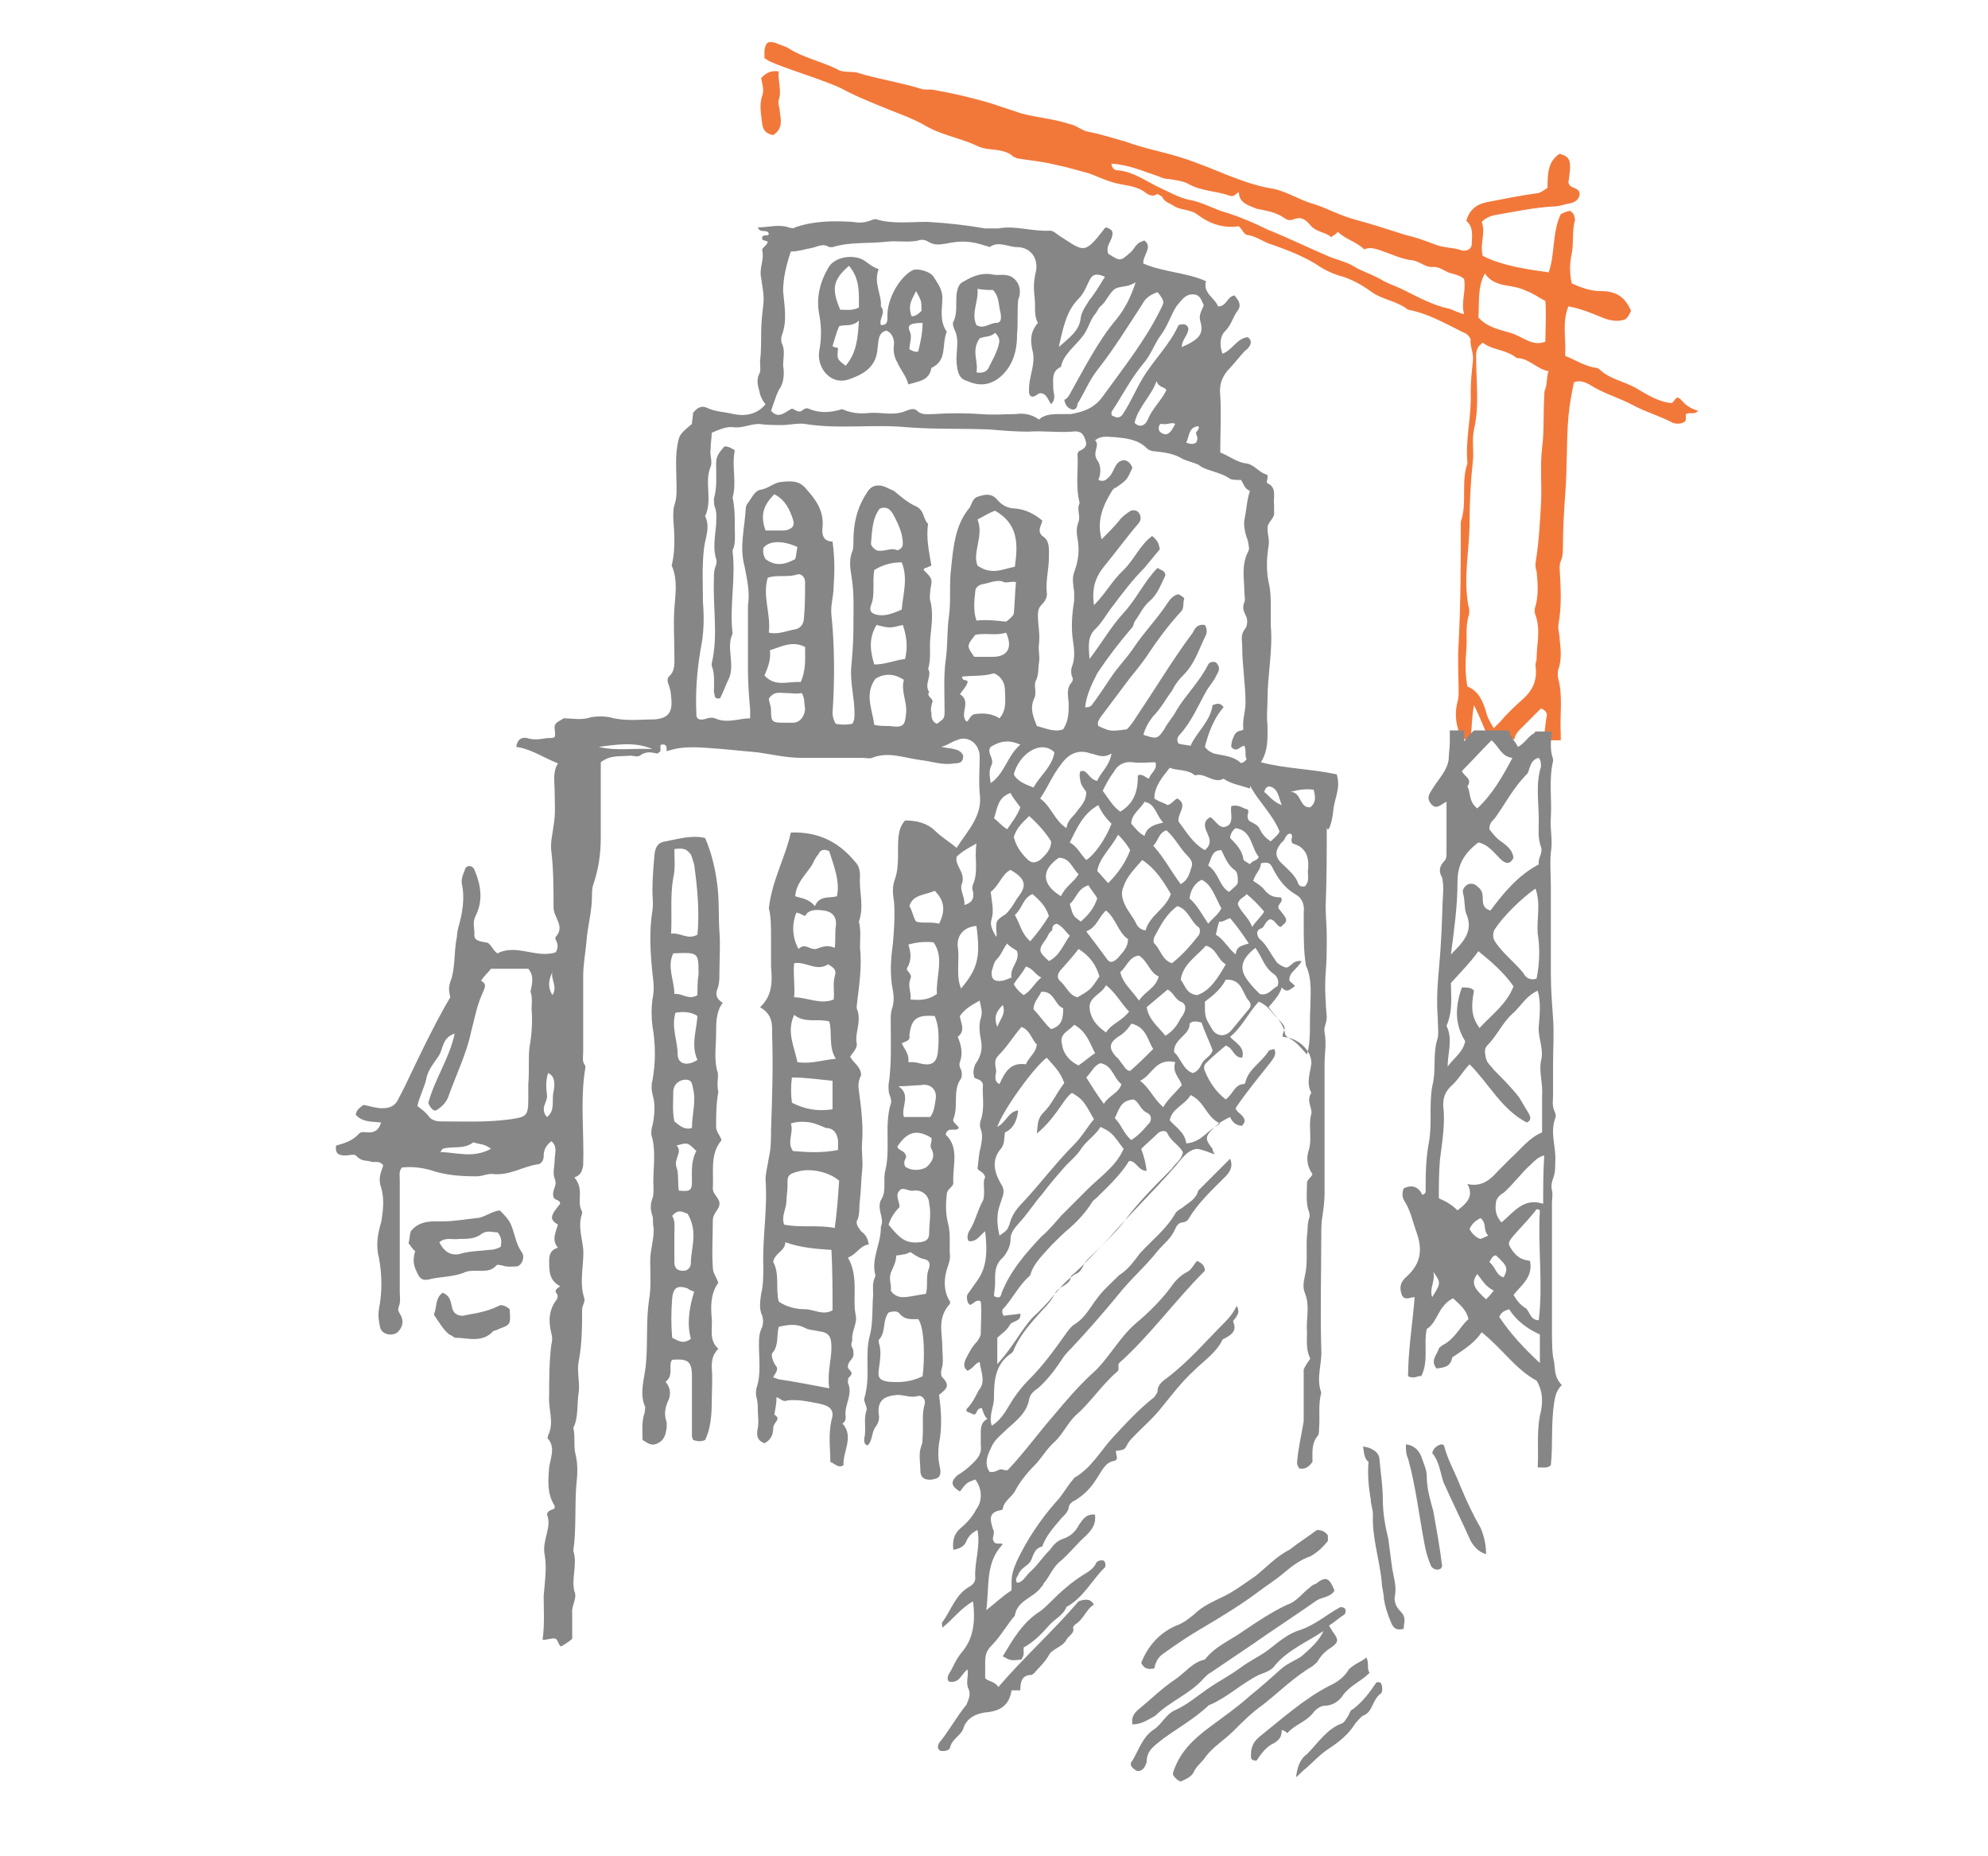 <?xml version="1.0" encoding="utf-8"?>
<!-- Generator: Adobe Illustrator 24.1.0, SVG Export Plug-In . SVG Version: 6.00 Build 0)  -->
<svg version="1.1" id="Calque_1" xmlns="http://www.w3.org/2000/svg" xmlns:xlink="http://www.w3.org/1999/xlink" x="0px" y="0px"
	 viewBox="0 0 181 169" style="enable-background:new 0 0 181 169;" xml:space="preserve">
<style type="text/css">
	.st0{fill:#878686;}
	.st1{fill:#F2783A;}
</style>
<path class="st0" d="M121,148c0.1,0.2,0.2,0.3,0.3,0.5c0.6,0.8,0.6,1-0.1,1.5c-0.5,0.3-0.9,0.7-1.2,1.2c-0.1,0.2-0.3,0.3-0.5,0.5
	c-1.7,1-3.1,2.4-4.5,3.5c-1,0.7-1.8,1.5-2.7,2.4c-0.8,0.8-1.8,1.4-2.5,2.3c-0.3,0.5-0.8,0.8-1.1,1.4c-0.2,0.5-0.8,0.7-1.2,0.9
	c-0.3-0.1-0.5-0.3-0.7-0.6c0-0.1,0-0.2,0-0.2c0.6-1.9,1.9-3.1,3.4-4.2c1.2-0.9,2.5-1.8,3.6-2.8c1-0.8,2-1.7,2.9-2.5
	c0.6-0.5,1.2-0.7,1.8-1.1c0.8-0.7,1.6-1.4,2-2.3c-1.5,1-3.2,1.7-4.4,3.1c-0.3,0.5-1,0.7-1.5,0.9c-1.6,0.8-2.8,2-4.4,2.7
	c-0.1,0-0.2,0.1-0.3,0.2c-1.2,1.1-2.6,1.9-4,2.9c-0.7,0.6-1.5,1-1.5,2.1c0,0.1-0.1,0.3-0.2,0.5c-0.2,0.3-0.6,0.5-0.9,0.2
	c-0.3-0.2-0.5-0.5-0.2-0.8c0.6-1,0.9-2.1,1.9-2.8c0.8-0.5,1.1-1.4,2-1.8c1.1-0.5,1.9-1.2,2.9-1.9c1-0.7,2-1.2,3.1-2
	c0.8-0.6,1.7-1,2.5-1.6c0.9-0.7,1.8-1.5,2.9-1.8c1.4-0.5,2.4-1.4,3.5-2c0.1-0.1,0.3-0.1,0.5,0c0.2,0.2,0.1,0.5,0,0.6
	C121.9,147.3,121.5,147.7,121,148z"/>
<path class="st0" d="M119.9,139.3c0.5,0,0.8,0.2,1,0.5c0,0.1,0,0.3,0,0.5c-0.5,0.6-0.9,1-1.6,1.4c-0.9,0.3-1.7,0.9-2.4,1.5
	s-1.5,1.1-2.3,1.7c-1.6,1.2-3.4,2.3-5.1,3.3c-1.2,0.7-2.4,1.5-3.5,2.3c-0.5,0.3-0.8,0.8-0.9,1.4c-0.5,0.1-0.9,0.1-1.2-0.5
	c0.6-1.5,1.6-2.7,3.2-3.4c0.6-0.2,1.1-0.6,1.6-1c0.8-0.8,1.8-1.2,2.8-1.7c1-0.5,1.9-1.2,2.8-1.8c1-0.8,1.9-1.8,3.1-2.4
	C118.3,140.4,119.1,139.9,119.9,139.3z"/>
<path class="st0" d="M103.1,157c-0.1-0.6,0.1-1,0.6-1.4c1.1-0.9,2.1-1.9,3.3-2.7c0.9-0.6,1.6-1.6,2.7-1.8c0.9-1.2,2.4-1.8,3.5-2.6
	c1.2-0.8,2.5-1.7,4-2.4c0.9-0.3,1.4-1.1,2.1-1.6c0.1-0.1,0.2-0.2,0.5-0.3c0.9-0.7,1.2-0.6,1.7,0.6c-0.3,0.6-1.1,0.6-1.6,0.9
	c-2,1.4-4,2.7-6,4.1c-1.2,0.8-2.5,1.7-3.7,2.5c-0.2,0.1-0.3,0.2-0.6,0.5c-1.2,1.4-3.1,2.1-4.4,3.4C104.5,156.6,103.9,157,103.1,157z
	"/>
<path class="st0" d="M124.1,131.7c0.9,0.1,1.5,0.6,1.5,1.2c0.1,1.2,0.3,2.4,0.3,3.6c0,1.2,0.2,2.4,0.5,3.6c0.1,0.8,0.2,1.5,0.3,2.3
	c0.1,1,0.5,1.9,0.3,2.9c-0.1,0.5,0.1,1,0.5,1.4c0.6,0.6,0.3,1,0.3,1.6c-0.8,0.2-1-0.2-1.2-0.7c-0.3-0.7-0.5-1.4-0.6-2
	c0-0.6-0.2-1-0.2-1.6c-0.2-2-0.9-4.1-0.8-6.1c0-0.5-0.2-0.9-0.2-1.4c-0.2-1.1-0.3-2.3-0.2-3.4C124.2,132.8,124.2,132.3,124.1,131.7z
	"/>
<path class="st0" d="M91.3,150.8c0.9-1.5,1.8-3.1,3.4-4.1c0.3-0.2,0.7-0.6,1-0.9c0.9-0.9,1.8-1.7,2.9-2.4c0.5-0.3,1-0.6,1.2-1.1
	c0.1-0.2,0.5-0.3,0.7-0.2c0.2,0.2,0.2,0.6,0,0.7c-1.1,1.1-1.9,2.7-3.4,3.5c-0.3,0.8-1.1,1.1-1.6,1.7c-0.7,0.8-1.4,1.5-2.3,2
	c0,0.1,0,0.3,0,0.6c0,0.1-0.1,0.3-0.2,0.5C92,151.2,92,151.2,91.3,150.8z"/>
<path class="st0" d="M124.4,150.9c0.3,0.6,0,1,0.3,1.4c-0.8,0.8-1.7,1.1-2.4,2c-0.3,0.5-0.9,1-1.7,1c-0.3,0-0.8,0.3-1,0.6
	c-0.7,0.9-1.7,1.1-2.4,1.9c-0.1-0.1-0.2-0.2-0.5-0.3c0,0.6-0.2,0.9-0.7,1.2c-0.7,0.3-1.2,1-1.6,1.6c-0.6,0-0.5-0.3-0.5-0.6
	c0-0.7,0.3-1.2,0.8-1.6c2-1.6,4-3.4,6.3-4.6c0.7-0.3,1.4-0.8,1.8-1.5C123.4,151.4,124,151.3,124.4,150.9z"/>
<path class="st0" d="M42.1,119.8c0.9-0.2,2.1-0.3,3.3-0.9c0.3-0.2,0.8,0.1,1,0.3c0.1,1.4,0.1,1.4-1,1.8c-0.1,0.1-0.3,0.1-0.5,0.2
	c-1,1.1-2.3,0.6-3.4,0.6c-0.2,0-0.3-0.2-0.6-0.3c-0.6-0.5-0.9-1.1-1.4-1.8c0.3-0.7,0.1-1.5,0.8-2C41.6,118.2,40.6,119.7,42.1,119.8z
	"/>
<path class="st0" d="M128,131.5c0.8,0.1,1.2,0.6,1.4,1.1c0.2,0.6,0.5,1.2,0.5,1.8c0,1.1,0.3,2.1,0.6,3.2c0.3,1.7,0.6,3.3,0.8,5
	c0,0.1-0.1,0.1-0.1,0.2c-0.3,0.2-0.7,0.1-0.9-0.2c-0.3-0.7-0.5-1.4-0.6-2c-0.5-2.6-0.8-5.3-1.5-7.8C128,132.4,128,131.9,128,131.5z"
	/>
<path class="st0" d="M130.4,132.3c0.1-0.5,0.5-0.7,0.8-0.8c0.2,0,0.3,0.1,0.3,0.2c0.3,1.2,1,2.4,1.5,3.7c0.5,1.2,1.1,2.5,1.8,3.7
	c0.3,0.7,0.5,1.5,0.5,2.4c-0.7-0.2-1.1-0.7-1.4-1.2c-0.8-1.8-1.7-3.6-2.5-5.4C131.1,133.9,131,133,130.4,132.3z"/>
<path class="st0" d="M125.7,153.2c0.2,0.3,0.2,0.9,0,1c-0.8,0.6-0.7,1.7-1.6,2c-0.2,0.1-0.5,0.5-0.7,0.7c-0.6,1-1.5,1.7-2.4,2.3
	c-0.8,0.5-1.4,1.2-2.1,1.8c-0.3,0.2-0.6,0.6-0.9,0.8c0.1-0.8,0.3-1.6,1-2.1c1-1,1.8-2.3,3.2-2.8c0.2-0.1,0.3-0.3,0.5-0.6
	s0.2-0.6,0.5-0.7c0.9-0.7,1.5-1.5,2.1-2.4C125.3,153.2,125.4,153.1,125.7,153.2z"/>
<path class="st0" d="M65.3,97.5c-0.3-1.1-0.1-2.3-0.1-3.5c0-0.9,0-1.9,0.6-2.7c-0.5-0.3-0.7-0.7-0.5-1.2c0.2-0.5,0.2-1,0.2-1.5
	c0-1.2,0.1-2.6,0-3.8c-0.1-1.5,0-2.8-0.2-4.3c-0.2-1.5-0.5-2.8-1.1-4.2c-1.2-0.3-2.5,0.1-3.6,0.3c-0.7,0.1-0.9,0.5-1,1.1
	c-0.1,1.1-0.2,2.3-0.2,3.4c0,0.6,0.1,1.2,0,1.8c-0.3,1.9-0.2,3.7,0,5.7c0.1,0.8,0.2,1.5,0,2.4c-0.1,0.8-0.1,1.6,0,2.4
	c0.3,1.7,0.3,3.3,0,5c-0.1,0.3-0.1,0.8,0,1.2c0.3,1,0.2,1.9,0,2.9c-0.1,0.2-0.1,0.6-0.1,0.8c0.5,1.6,0.1,3.3,0.2,4.9
	c0,0.3,0,0.7-0.1,0.9c-0.2,0.6-0.2,1,0,1.6c0.1,0.3,0,0.7,0.1,1c0.1,1-0.3,2-0.3,3.1c0,1.1,0.1,2.4-0.1,3.5c-0.3,2-0.1,4-0.3,6
	c-0.1,1.1-0.6,2.5-0.1,3.7c0.1,0.1,0,0.3,0,0.6c-0.3,0.8-0.2,1.7-0.2,2.5c0.5,0.3,0.8,0.6,1.4,0.3c0.6-0.3,0.7-0.8,0.8-1.4
	c0-0.1,0-0.3,0-0.5c-0.3-0.8-0.1-1.5,0.2-2.1c0.2-0.6,0.1-1.1-0.3-1.6c0.8-0.6,0.2-1.5,0.6-2c1.4-0.1,1.8,0.1,1.8,1.5
	c0,1.8,0,3.7,0,5.5c0,0.1,0.1,0.2,0.1,0.3c0.3,0.1,0.7,0.2,1.1,0c0.5-1,0.6-2.3,0.6-3.4c0-1,0.1-2.1,0-3.2c0-0.7,0.1-1.2,0.6-1.7
	c-0.9-0.8-0.5-1.9-0.6-2.8c-0.1-1-0.1-2.3,0.6-3.2c-0.2-0.6-0.5-0.9-0.5-1.4c-0.1-1.5,0-2.8,0-4.3c0-0.6,0.5-0.9,0.6-1.4
	c0.1-0.6-0.6-0.9-0.6-1.5c0.1-1.5-0.3-3.1,0.8-4.4c-0.2-0.5-0.5-0.8-0.5-1.2c0-1,0-2.1,0.2-3.2C65.2,98.6,65.5,97.9,65.3,97.5z
	 M62.9,121.9c-0.7,0.5-1.1,0.2-1.7-0.1c-0.1-1.1-0.1-2.4,0-3.6c0.1-1,0.5-1.2,1.4-0.9c0.1,0.1,0.3,0.2,0.6,0.3
	C62.8,118.9,62.5,120.4,62.9,121.9z M62.9,115c0,0.3-0.2,0.7-0.7,0.7c-0.5,0-0.8-0.2-0.8-0.8c0-0.9,0-1.7,0-2.6
	c0-0.6,0.1-1.1-0.2-1.6c0.6-0.7,1-0.3,1.4-0.2C63.6,112.2,62.9,113.6,62.9,115z M63,107.6c0,0.8-0.2,0.9-1.2,0.8
	c-0.1-0.7,0-1.6-0.2-2.1c-0.3-0.8,0.6-1.4,0-2c1-0.3,1-0.3,1.8,0.5C62.9,105.7,63,106.7,63,107.6z M63,102.7
	c-0.7,0.2-1.1-0.2-1.6-0.6c-0.2-0.9-0.1-1.8-0.1-2.7c0-0.7,0.6-1.1,1.1-1.1c0.5,0,0.6,0.2,0.7,0.8C63.4,100.3,63,101.4,63,102.7z
	 M61.7,96c0-1.2-0.6-2.5-0.2-3.8c0.7-0.1,1.4-0.1,2,0.3c-0.1,1.4-0.6,2.7,0,4C62.6,97.1,61.7,96.9,61.7,96z M63.5,90.6
	c-0.8,0.5-1.4-0.2-2.1-0.1c0-1.2-0.7-2.5-0.1-3.7c2.3-0.1,2.3-0.1,2.3,1.9C63.5,89.3,63.5,90,63.5,90.6z M63.5,85.1
	c-0.9,0.5-1.5-0.2-2.4-0.1c0.1-1.8-0.1-3.4,0.2-5.1c0.2-0.8,0.1-1.7,0.1-2.6c0.9-0.1,1.1,0,1.5,0.5c0.1,0.2,0.2,0.6,0.3,0.9
	C63.5,80.9,63.7,83,63.5,85.1z"/>
<path class="st0" d="M121.4,73.7c0.1-1,0.7-2,0.3-3.2c-2.3-0.5-4.6-0.5-6.9-1.1c0.7-1.1,0.6-2.3,0.6-3.4c-0.1-0.8,0-1.5,0-2.3
	c0-2.3,0.5-4.5,0.3-6.7c0-0.5,0-1,0-1.5c0-0.9,0-1.7-0.2-2.5c-0.2-1-0.2-2.1,0-3.3c0.1-0.6-0.1-1-0.1-1.6s0.7-0.9,0.6-1.5
	c0-0.2,0-0.3,0-0.6c-0.1-0.7,0.3-1.6-0.6-2c-0.2-0.1,0.2-0.7-0.1-0.8c-0.7-0.2-1.1-0.9-1.8-1c-0.9-0.1-1.6-0.7-2.4-1
	c0-1.8,0.1-3.5,0-5.2c-0.1-0.9,0.1-1.6,0.7-2.3c0.6-0.6,1-1.2,1.6-1.8c0.3-0.2,0.8-0.8,0.2-1.2c-1,0.1-1.4,1.2-2.3,1.5
	c-0.3-0.8-0.2-1.6,0.2-2c0.6-0.6,0.7-1.2,1.1-1.8c0.5-0.6,0.2-1-0.2-1.5c-0.7,0.1-0.7,1-1.5,1c-0.3-0.8-1.4-1.2-1.1-2.3
	c-1.8-0.8-3.8-0.8-5.7-1.6c-0.1-0.7,0.9-1.5,0.1-2.1c-0.1,0-0.2,0.1-0.3,0.1c-0.5,0.2-0.7,0.8-1,1c-0.9,0.8-0.9,0.8-2,0.1
	c-0.2-0.6,0.1-0.9,0.3-1.4c0.2-0.6,0.1-0.8-0.5-1c-0.1,0.1-0.2,0.1-0.2,0.2c-1.8,2.3-1.8,2-4,0.6c-0.3-0.2-0.6-0.5-0.9-0.5
	c-1.6,0.1-3.2-0.5-4.7-0.2c-0.5,0-0.8,0-1.2,0c-1.7-0.3-3.5-0.5-5.3-0.6c-1.5,0-3.1,0.2-4.5-0.2c-0.2-0.1-0.5,0-0.7,0.1
	c-0.6,0.2-1,0.2-1.6,0.1c-1.7-0.1-3.5-0.1-5.2,0.5c-0.1,0.1-0.3,0.1-0.6,0c-0.9-0.3-1.8,0-2.8,0c0.2,0.6,0.9,0.1,1,0.6
	c-0.1,0.3-0.7-0.1-0.6,0.5c0.1,0.1,0.3,0.1,0.5,0.2c0,0.3-0.6,0.6-0.5,0.8c0.2,0.9-0.3,1.6-0.1,2.5c0.1,0.8,0.3,1.6,0.2,2.4
	c-0.1,0.9-0.2,1.7-0.2,2.6c0,0.9,0,1.8-0.1,2.6c0,0.5,0.1,0.9-0.1,1.2c-0.3,0.7,0,1.2,0.1,1.8c0.1,0.3,0.3,0.7,0.5,0.9
	c-0.8,1-2,1.1-2.9,0.9c-0.8-0.2-1.7-0.2-2.5-0.6c-0.5-0.2-0.9,0.1-1.2,0.5c0,0.3-0.1,0.7-0.1,1c-1.2,1-1.2,1-1.4,2.5
	c-0.1,1.1,0,2.3,0,3.3c0,0.6,0,1-0.2,1.6c-0.1,0.3-0.1,0.8-0.1,1.2c0.1,1.4,0.2,2.7-0.1,4.1c0,0.1-0.1,0.2,0,0.3
	c0.5,1.2,0.3,2.5,0.2,3.8c-0.1,1.4,0,2.7,0,4.2c0,0.7,0.1,1.5-0.5,2c-0.2,0.2-0.1,0.6,0,0.8c0.1,0.3,0.2,0.7,0.2,1
	c0.2,1.5-0.3,2-1.5,2.1c-1.4,0-2.7,0.2-4.1-0.2c-0.6-0.1-1.1-0.1-1.7,0c-0.8,0.3-1.7,0.1-2.5,0.1c-0.2,0.2-0.7,0.3-0.8,0.7
	c0,0.1,0,0.2,0,0.3c0.1,0.8,0.1,0.8-0.7,0.8c-0.6,0.1-1.2,0.2-1.8,0c-0.5-0.1-0.9,0.1-1,0.8c1.4,0.2,2.5,1,3.8,1.5
	c-0.5,0.8-0.3,1.7-0.3,2.5c0,1,0.1,2.1-0.1,3.2c-0.1,0.8-0.3,1.5-0.2,2.3c0.2,1.7,0.2,3.4,0.2,5.1c0,0.3,0.1,0.6,0.2,0.8
	c0.3,0.7,0.6,1.2,0,1.9c-0.1,0.2,0,0.2,0.1,0.5c0.1,0.2,0.1,0.6-0.1,0.9c-1.7,0.6-3.6-0.8-5.3,0.1c-0.5-0.3-0.6-1-1.1-1
	c-0.6-0.1-1.1-0.2-1-0.8c0-0.5-0.2-1,0.1-1.6c0.7-1.4,0.5-2.8-0.1-4.2c-0.1-0.3-0.5-0.5-0.8-0.2c-0.2,0.6-0.5,1-0.3,1.7
	c0.2,1.2,0,2.4-0.3,3.5c-0.1,0.3-0.2,0.8-0.2,1.1c-0.3,1.4-0.1,2.8-0.6,4.1c-0.2,0.6-0.1,0.9,0,1.4c-0.9,1.5-1.7,3.1-2.4,4.5
	c-0.8,1.6-1.5,3.2-2.3,4.7c-0.3,0.7-0.8,0.9-1.5,0.9c-0.6,0-1.1-0.2-1.7-0.3c-0.3,0.2-0.7,0.5-0.7,0.9c0.6,0.7,1.5,0.6,2.3,0.7
	c-0.2,0.7-0.6,0.9-1.1,0.9c-0.3,0-0.7-0.1-0.9,0.1c-0.6,0.7-1.4,0.9-2.1,1.1c-0.1,0.7,0.2,0.9,0.8,0.9c0.5,0,0.9-0.2,1.1,0.1
	c0.5,0.5,0.9,0.3,1.4,0.5c0.3,0,0.7-0.1,1,0.3c-0.2,0.6-0.5,1.2-0.2,2c0.3,1,0.2,2.1,0,3.2c-0.3,1-0.5,2.1-0.2,3.2
	c0.3,1.6,0.3,3.2,0,4.7c-0.1,0.6,0,1.1,0.1,1.6c0.1,0.7,1.1,0.9,1.6,0.5c0.5-0.5,0.6-1.1,0.2-1.7c-0.1-0.2-0.2-0.3-0.1-0.6
	c0.2-0.5,0.1-0.9,0.1-1.4c0-3.4,0-6.7,0-10.1c0-0.5-0.1-0.9,0.2-1.2c0.9-0.1,1.7,0,2.5,0.2c1.4,0.5,2.8,0.6,4.3,0.6
	c0.6,0,1-0.3,1.6-0.2c1.5,0.1,2.6-0.7,4-0.9c0.2,0,0.5-0.3,0.5-0.7c0-0.6,0.2-1,0.7-1.4c0.6,0.5,0.3,1.1,0.3,1.7
	c0,0.6-0.2,1.2,0,1.7c0.3,0.7-0.3,1-0.1,1.7c0.1,0.3,0.6,0.2,0.6,0.6c-0.9,1.1-1,1.4-0.2,1.9c-0.2,0.7-0.6,1.4,0,2.1
	c-0.7,0.2-0.8,0.7-0.8,1.2c0,0.9,0,1.8,1,2.3c-0.2,0.2-0.6,0.3-0.3,0.7c0.1,0.1,0.1,0.3,0,0.5c-0.7,0.9-0.8,1.9-0.5,3.1
	c0.1,0.3,0.1,0.7,0,1c-0.2,1.6-0.2,3.2-0.2,4.7c-0.1,1.2,0.5,2.4-0.1,3.6c0,0.1-0.1,0.3,0,0.3c0.7,0.8,0.2,1.8,0.1,2.6
	c-0.1,1.2-0.2,2.4,0.5,3.5c0,0.1,0,0.1,0,0.2c-0.1,0.2-0.6,0.1-0.7,0.6c0.5,1.1-0.5,2.4-0.2,3.7c0.2,1.2,0,2.5-0.1,3.7
	c0,1.2,0.1,2.6-0.1,4c0.5,0,0.9-0.2,1.2-0.1c0.2,0.1,0.3,0.7,0.5,0.7c0.5-0.3,0.8-0.5,1-0.7c0-0.8,0-1.5,0-2.3
	c-0.1-0.7,0.5-1.4,0.2-2c-0.3-1.2,0.3-2.5-0.1-3.7c0.3-2.1,0.1-4.2,0.3-6.3c0.1-0.8,0.1-1.7-0.1-2.5c-0.2-0.8,0-1.6-0.2-2.4
	c0.5-1,0.3-2.1,0.5-3.3c0.1-0.9-0.2-1.9,0-2.8c0.3-1.6,0.3-3.2,0.3-4.7c0-0.3,0.3-0.7,0.2-1c-0.5-1.5,0-3.1-0.1-4.5
	c-0.1-1-0.5-2.1-0.1-3.2c0-0.1,0-0.2,0-0.2c-0.3-0.5-0.2-1-0.2-1.6s-0.1-1-0.5-1.5c0.6-0.2,0.7-0.6,0.8-1.1c0.1-2.9-0.3-6,0.2-8.9
	c0-0.1,0-0.2-0.1-0.3c-0.2-0.3-0.1-0.8-0.1-1.2c0-2.3,0-4.5,0-6.8c0-1.1,0.2-2.1,0.3-3.2c0.1-1.4,0.5-2.7,0.5-4.1c0-0.3,0-0.7,0.1-1
	c0.5-1.5,0.7-2.8,0.7-4.4c0-2.3,0-4.5,0-6.8c0.9-0.7,1.8-0.5,2.7-0.6c0.3,0,0.7,0.2,1-0.1c0.5-0.3,0.9-0.2,1.4-0.1
	c0.1,0,0.1,0,0.2-0.1c0.3-0.1,0-0.6,0.2-0.7c0.5-0.1,0.5,0.2,0.5,0.6c1.7-0.6,3.4-0.3,5.1-0.2c1,0.1,2.1,0.2,3.2,0.3
	c1.4,0.2,2.6,0.5,4,0.5c1.8,0,3.7,0,5.5,0c0.3,0,0.7,0.1,0.9,0c1.5-0.6,2.9,0,4.4,0.2c1,0.1,2,0.5,3.1,0.3c0.5,0,0.8-0.1,0.8-0.7
	c-0.3-0.7-1.1-0.6-2-0.8c0.7-0.2,1-0.5,1.4-0.6c1-0.5,2.1,0.3,2.1,1.5c0,1.1-0.1,2.1,0,3.3c0.3,2.1-1.1,3.4-2.1,5
	c-0.7-0.6-1.4-1-1.9-1.5c-0.8-0.8-1.8-1-2.8-1c-0.5,0.6-0.5,1-0.6,1.5c-0.1,1.2,0.1,2.6-0.3,3.8c-0.3,0.7-0.2,1.5-0.1,2.1
	c0.1,1.2,0,2.6-0.1,3.8c-0.2,1.5-0.3,2.8,0,4.3c0.1,0.6,0.1,1.1-0.1,1.7c-0.1,0.3-0.1,0.7-0.1,1c0,1.9,0.1,4-0.2,5.9
	c0,0.3,0,0.7,0.1,0.9c0.1,0.2,0.2,0.6,0.1,0.8c-0.6,2,0,4.1-0.5,6.1c-0.2,0.8,0.1,1.8-0.3,2.5c-0.6,0.9,0.3,1.8-0.1,2.6v0.1
	c0,1.5-0.9,2.8-0.5,4.3v0.1c-0.3,0.6-0.2,1.1-0.2,1.7c-0.1,1.2,0,2.5-0.3,3.7c-0.5,1.8,0.1,3.7-0.5,5.7c-0.1,0.3,0.3,0.8,0.2,1.1
	c-0.3,0.8,0,1.7-0.2,2.5c0,0.2-0.1,0.6,0.3,0.7c0.5-0.5,0.3-1.2,0.8-1.8c0.2-0.3,0.3-0.7,0.2-1.1c-0.1-1.2,0.5-1.6,1.7-1.7
	c0.7,0,1.2,0.3,1.9,0.1c0.3-0.1,0.7,0.3,0.6,0.7c-0.3,1-0.1,2-0.2,3.1c0,0.2,0,0.5-0.1,0.7c-0.3,0.8-0.1,1.5-0.1,2.3
	c0,0.7,0.5,0.9,1.1,0.8c0.6-0.1,0.8-0.3,0.7-1c-0.2-0.8-0.2-1.6-0.1-2.3c0.3-1.5,0.2-2.9,0-4.4c0.6-0.5,1.1-0.8,0.3-1.6
	c-0.2-0.2-0.1-0.7,0-1c0.1-0.6,0-1.1,0-1.7c0-1.4-0.5-2.7,0.7-4v-0.2c-0.6-0.9-0.6-2.1-0.2-3.2c0.1-0.3,0.2-0.6,0.2-0.9
	c-0.1-1,0.1-2-0.2-3.1c-0.2-0.8-0.2-1.7-0.1-2.5c0-0.6,0.6-0.7,0.6-1.1c-0.1-1.5,0.6-3.2-0.7-4.4c0.2-0.8,0.9-0.2,1.2-0.6
	c-0.1-0.3-0.6-0.5-0.5-0.8c0.5-1.2-0.1-2.6,0.7-3.7c0.1-0.2,0.1-0.6,0-0.8c-0.1-0.2-0.2-0.5-0.1-0.7c0.3-0.8,0.1-1.6-0.2-2.3
	c0.8-0.6,0.2-1.4,0.2-1.9c0.5-0.7,1.1-1,1.8-1.4c0.1,0.6,0.3,1,0.1,1.6c-0.2,0.6-0.1,1.4,0,1.9c0.2,0.9,0,1.6-0.5,2.3
	c-0.2,0.5-0.2,0.8-0.1,1.2c0.2,0.2,0.6,0.1,0.8,0.6c-0.1,1,0.2,2.1-0.2,3.3c-0.1,0.2-0.1,0.6,0,0.8c0.2,0.6,0.1,1,0,1.6
	c-0.2,0.7-0.2,1.4-0.3,2c0.2,0.3,0.6,0.3,0.7,0.8c-0.2,0.3-0.1,0.8-0.1,1.2c0,0.3,0,0.7-0.1,0.9c-0.5,0.9-0.7,1.9-1.2,2.7
	c-0.2,0.3-0.3,0.7-0.1,1c0.7,0.1,1-0.5,1.5-0.9c0.2,1.8,0.2,3.3-0.8,4.6c-0.2,0.3-0.5,0.7-0.7,1c-0.2,0.2-0.2,0.5-0.1,0.8
	c0,0.1,0.1,0.2,0.2,0.3c0.3,0,0.6-0.6,1-0.3c0.1,0.9,0,1.9,0,2.9c0,0.3-0.2,0.5-0.3,0.7c-0.5,0.5-0.8,1.1-1.1,1.7
	c-0.2,0.5-0.1,0.8,0.2,1c0.5-0.2,0.7-0.7,1.1-0.8c0.1,0.9,0.6,1.8-0.1,2.6c-0.3,0.6-0.6,1.2-1.1,1.7v0.2c0.2,0.1,0.5,0.2,0.7,0.3
	c0.3-0.1,0.2-0.6,0.7-0.6c0.1,0.3,0.2,0.7,0.5,1c-0.5,0.2-0.6,0.7-0.6,1.2c0,0.5,0,0.8,0,1.2c0.1,0.7-0.2,1.1-0.7,1.6
	c-0.5,0.5-0.9,0.8-1.4,1.1c-0.7,0.6-0.6,1,0.2,1.5c0.6-0.8,0.6-0.8,1.4-1.1c0.6,0.8,0.7,1.9,0.1,2.7c-0.3,0.6-0.8,1.2-1.4,1.7
	c-0.6,0.5-0.8,1.1-0.7,2c0.6-0.1,1-0.3,1.2-0.8c0.2-0.5,0.6-0.8,1-1c0.3,1.6-0.3,2.9-0.2,4.4c0,0.3-0.2,0.6-0.6,0.8
	c-1.2,0.7-1.6,2.1-2.4,3.2c-0.1,0.1,0,0.2,0,0.5c1-0.8,1.7-1.8,2.8-2.4c0.2,1.7,0.1,3.3-1,4.6c-0.6,0.7-0.8,1.4-1.2,2
	c-0.1,0.2-0.2,0.5,0,0.7c1,0.2,1.1-0.7,1.7-1.1c0.1,0.7-0.2,1.2,0.1,1.8c0.2,0.5,0,0.9-0.2,1.4c-0.9,1.1-1.6,2.4-2.5,3.5
	c-0.1,0.2-0.2,0.5,0.1,0.7c0.5,0.1,0.9-0.1,0.9-0.3c0.2-0.8,1-1.1,1.2-1.7c0.3-1,1.2-1.4,2.1-1.5c1.2-0.1,2.1-0.6,2.3-2
	c0.2,0,0.5,0,0.8,0c0-0.7,0.1-1.4,1-1.4c0.1,0,0.1-0.1,0.2-0.1c0.5-0.6,1-1,1.4-1.7c0.3-0.6,1.2-0.7,1.6-1.4
	c0.1-0.3,0.8-0.6,0.6-1.1c0-0.1,0.1-0.2,0.2-0.3c0.8-0.5,1-1.4,1.7-1.8c-0.3-0.6-0.9-0.5-1.4-0.3c-2.3,2.7-5,5.1-7.3,7.8
	c-0.3-0.5-0.9-0.5-1.2-0.8c0-0.5,0-0.9,0-1.4c0-0.7,0.1-1.1,0.6-1.6c0.8-0.8,1.4-1.9,2.1-2.7c0.2-1.4,1.7-1.6,2.4-2.6
	c0.1-0.1,0.2-0.2,0.2-0.3c0.6-0.7,0.9-1.6,1.6-2.1c0.8-0.7,1.5-1.6,2.3-2.3c0.6-0.6,0.9-1.1,0.8-1.9c-0.9-0.1-1.2,0.6-1.5,1
	c-0.3,0.6-0.8,1-1.4,1.2s-0.9,0.6-1.2,1c-0.7,0.7-1.2,1.5-1.9,2.1c-0.3,0.3-0.6,0.9-1.1,0.9c-0.2-0.3,0-0.5,0.1-0.7
	c0.2-0.6,0.8-0.8,1.1-1.2c0.3-0.5,0.3-1.2,1.1-1.4c0.3-0.9,1-1.7,1.6-2.4c0.2-0.3,0.7-0.6,0.8-1.1c0-0.3,0.3-0.6,0.6-0.7
	c0.8-0.5,1.4-1.1,1.9-1.9c0.5-0.7,0.8-1.6,1.7-1.7c0.1,0,0.1-0.1,0.2-0.2c0-0.2-0.1-0.5-0.1-0.7c0.8-0.1,0.8-0.1,1.1-0.7
	c0.2-0.3,0.5-0.6,0.8-0.9c0.8-0.8,1.6-1.5,2.3-2.4c0.9-1.1,1.8-2.3,2.9-3.3c0.9-0.9,2-1.6,2.6-2.8c0-0.1,0.2-0.1,0.3-0.2
	c0.6-0.3,1-0.7,0.7-1.4c-0.1-0.2,0.2-0.3,0.3-0.6c0.2-0.2,0.2-0.6,0-0.9c-0.3,0.6-0.6,1-1,1.4c-1.8,1.8-3.4,3.7-5.4,5.2
	c-0.3,0.2-0.8,0.6-0.8,1.1c0,0.2-0.1,0.3-0.3,0.6c-1.4,1.1-2.6,2.4-3.8,3.7c-1.1,1.2-1.9,2.7-3.4,3.6c-0.1,0-0.1,0.1-0.2,0.2
	c-0.6,0.7-1,1.5-1.6,2.1c-1.4,1.6-2.6,3.4-3.5,5.3c-0.3,0.7-0.5,1.2-0.5,2c0,0.2,0,0.5,0,0.7c-0.8,0.5-1.4,1.1-2.3,1.8
	c0.3-2.3-0.1-4.3,1.5-6c-0.2-0.2-0.8,0.2-0.9-0.5c0-0.2,0.2-0.6,0-0.9c-0.2-0.7-0.5-1.5,0.7-1.7c0.1,0,0.2-0.1,0.2-0.1
	c0.1-0.8,0.9-1.1,1.2-1.8c0.5-0.9,1.2-1.7,1.9-2.4c0.6-0.7,1-1.4,1.7-2c0.7-0.7,1.1-1.6,1.8-2.3c1.4-1.2,2.4-2.8,3.8-4
	c0.3-0.2,0-0.6,0.2-0.8c2.8-2.5,5.1-5.7,7.8-8.4c0-0.5-0.3-0.7-0.7-0.9c-0.3,0.3-0.5,0.8-0.9,1c-0.6,0.3-1.1,0.8-1.5,1.4
	c-0.9,1.2-2,2.3-3.2,3.3c-1.6,1.4-2.5,3.3-4,4.6c-1.2,1.1-2.4,2.5-3.4,3.7c-1.4,1.6-2.7,3.4-4.2,5c-0.2,0.2-0.5-0.1-0.8,0
	c-0.2,0.1-0.6,0.3-0.9,0.2c-0.5-0.7-0.2-1.5,0.1-2.1c0.3-0.8,0.9-1.2,1.5-1.8c0.9-0.8,1.8-1.5,2-2.7c0.1-0.5,0.5-0.8,0.8-1
	c0.8-0.7,1.5-1.6,2.1-2.5c0.3-0.5,0.6-0.8,0.9-1.1c1.5-1.6,2.9-3.2,4.3-4.9c1.1-1.4,2.5-2.6,3.6-4c0.6-0.7,1.2-1.1,1.6-2
	c0.1-0.2,0.2-0.5,0.6-0.6c0.2,0,0.5-0.1,0.6-0.3c0.9-1.5,2.1-2.6,3.3-3.8c0.5-0.5,0.8-1,0.5-1.7c-0.9,0.9-1.8,1.8-2.7,2.7
	c-0.1,0.1-0.1,0.1-0.2,0.2c-0.2,0.8-0.9,1.1-1.5,1.6c-0.2,0.1-0.5,0.3-0.6,0.5c-0.8,1.4-2.1,2.4-3.2,3.6c-0.6,0.8-1.1,1.5-1.9,2
	c-0.7,0.7-1.5,1.4-2,2.1c-0.7,0.9-1.1,1.8-2.1,2.4c-0.3,0.2-0.6,0.6-0.8,0.9c-1,1.4-2,2.8-3.3,4.1c-0.6,0.6-0.9,1-1.4,1.7
	c-0.6,0.9-1,1.9-2,2.5c-0.3-0.9,0.2-1.7,0.2-2.5c0-1.6,0.1-3.1,1.6-4.1c0.1-0.1,0.2-0.2,0.2-0.3c0.6-1.4,1.6-2.5,2.6-3.6
	c0.5-0.5,0.9-1,1.2-1.6c0.3-0.6,1.4-0.7,1.4-1.5c1.2-1,2.3-2.3,3.4-3.4c2-2.3,4.1-4.3,6.1-6.6c0.6-0.7,1.1-1.5,2-1.6
	c0.6,0.1,1,0.3,1.6,0.5c-0.1-0.2-0.2-0.3-0.2-0.5c-0.7-0.9-0.7-1.1,0.1-1.9c0.5-0.5,0.9-0.7,1.5-1c0.2,0.5,0.6,0.8,1.1,0.8
	c0.1-0.2,0.3-0.3,0.2-0.6c-0.2-0.5-0.7-0.6-0.8-1c1-1.5,2.1-2.8,3.2-4.2c0.2-0.3,0.6-0.7,0.3-1.2c-0.2,0.1-0.5,0.1-0.5,0.2
	c-0.6,1-1.8,1.6-2.1,2.8c0,0.1-0.1,0.2-0.1,0.2c-0.9,0-1,0.9-1.7,1.4c-0.9-0.7-1.5-1.6-1.9-2.6c-0.1-0.2-0.1-0.5,0.1-0.7
	c0.6-0.6,1.2-1.1,1.8-1.6c0.7,0.2,0.7,1.1,1.5,1.1c0.3-1-0.7-1.4-1.1-1.9c1.1-0.9,1.6-2.1,2.6-3.2c0.8,0.3,1.1,0.9,1.7,1.5
	c0.2,0.2,0.5,0.5,0.6,0.7c0.2,0.3-0.2,0.7-0.1,1c1.4,0.1,2.6,1.2,2.6,2.4c-0.1,0.9-0.5,1.8,0,2.7c-0.5,0.7,0.1,1.4,0,1.9
	c-0.2,0.7-0.1,1.4-0.1,2c0,0.5,0,0.8-0.1,1.2c-0.3,0.8-0.2,1.6,0.3,2.3c-0.1,0.3-0.5,0.5-0.5,0.8c0,0.8-0.1,1.6,0.1,2.4
	c0.1,0.2,0.2,0.6,0.1,0.8c-0.2,0.6-0.1,1-0.2,1.6c-0.1,1.2,0.1,2.5-0.2,3.7c-0.1,0.5-0.2,1,0,1.5c0.5,1.2,0.1,2.4,0.2,3.6
	c0,0.8-0.1,1.6,0.3,2.4c-0.2,0.3-0.5,0.7-0.6,1c0,1.1,0,2.4,0,3.5c0,0.5,0,0.8,0,1.2c-0.2,1.2-0.5,2.5-0.6,3.7c0,0.2,0,0.3,0.2,0.6
	c0.6,0.1,0.9-0.2,1.2-0.6c0-0.9-0.1-1.7,0.5-2.4c0.1-0.1,0.1-0.5,0.1-0.7c0.1-1-0.1-2.1,0.2-3.2c-0.5-1.4,0.1-2.6,0-4
	c-0.1-3.3,0-6.7,0-10.1c0-0.7,0-1.4,0.1-1.9c0.1-0.7,0.2-1.5,0.2-2.1c0-4,0-7.8,0-11.8c0-1,0.2-1.9,0-2.9c-0.1-0.5,0.2-0.8,0.2-1.4
	c-0.1-1.2-0.2-2.6-0.1-4c0.1-1.1,0.1-2.3,0.1-3.4c0-0.9-0.1-1.8-0.1-2.7c0.1-2.4,0.1-4.9,0.1-7.2C120.9,76,121.3,74.9,121.4,73.7z
	 M40.1,104.9c0.1-0.2,0.2-0.3,0.2-0.3c0.9-0.3,1.9,0.1,2.8-0.6c0.5,0.2,1,0.1,1.6,0.6C43,105.5,41.6,104.9,40.1,104.9z M48.4,91.9
	c0.1,1.2,0,2.4-0.2,3.5c-0.1,1,0,2.1-0.1,3.3c0,0.5,0,0.9,0,1.4c0,1.5-0.2,1.6-1.6,1.8c-2.1,0.3-4.2,0.2-6.3,0.2
	c-0.5,0-0.9-0.1-1.2-0.5c-0.2-0.3-0.6-0.6-1-0.9c0.2-0.9,0.6-1.6,0.8-2.4c0.1-0.8,0.7-1.5,1.1-2.1c0.5-0.7,0.3-1.7,1.5-2.1
	c-0.5,2.3-1.8,4.1-2.4,6.3c0,0.1,0.2,0.5,0.5,0.7c0.1,0,0.2,0,0.2,0c0.5-0.3,0.9-0.7,1.1-1.2c0.7-2,1.7-4,2.1-6
	c0.3-1.1,0.5-2.3,1-3.4c0.2-0.5,0.5-0.9-0.1-1.2c0.3-0.5,0.7-0.8,0.9-1.1c1,0,2.1,0,3.4,0c0.6,0.7,0.3,1.5,0.2,2.1
	C48.5,90.8,48.4,91.4,48.4,91.9z M50.4,99.4c-0.2,0.7,0.2,1.7-0.6,2.3c-0.7-0.8,0.1-1.4,0-2c-0.1-0.7-0.1-1.4,0.1-2
	C50.6,98,50.5,98.8,50.4,99.4z M50.3,90.6c-0.5-0.8-0.3-1.5,0-2.1C50.1,89.1,50.8,89.8,50.3,90.6z M54.5,68c1.6-0.2,3.3-0.5,4.9,0.2
	C57.7,68.1,56.2,68.4,54.5,68z M84,125.3c-1,0.5-2,0.6-3.1,0.5c-0.7-0.1-1-0.3-0.9-1c0.1-0.9,0.3-1.7,0-2.6c0-0.1,0-0.2,0-0.2
	c0.7-0.7,0.3-1.7,0.9-2.5c0.3-0.1,0.8-0.2,1,0.1c0.5,0.6,1.1,0.5,1.7,0.5C84.2,120.9,84.2,123.8,84,125.3z M84.5,115.7
	c-0.2,0.7,0,1.4-0.2,2.1c-0.8,0.1-1.5,0.3-2.1,0.3c-0.3,0-0.8-0.1-1.1-0.6c0.1-0.5-0.2-1,0-1.6c0.2-0.5,0.5-1,0.5-1.6
	c0.3,0,0.6-0.1,0.7-0.1c0.2,0,0.3-0.1,0.6-0.2c0.3,0.2,0.7,0.5,1.1,0.6C84.6,114.7,84.8,115,84.5,115.7z M84.6,112.2
	c0,0.6-0.2,0.8-0.8,0.9c-1.2,0.1-1.7-0.1-2.9-1.6c0.2-0.6,0.5-1.1,1-1.6c0-0.6-0.5-1.1,0.1-1.6c0.3-0.2,0.8,0.2,1.2,0.1
	c0.8-0.1,1.4,0.5,1.4,1.2C84.8,110.5,84.6,111.3,84.6,112.2z M84.3,106.3c-0.6,0.3-1.4,0.3-1.9-0.1c-0.2-0.5,0.1-0.7,0.1-0.9
	c-0.1-0.6-0.7-0.5-0.8-0.9c0.9-1.4,1.8-1.6,3.1-0.8c0.1,0.3-0.2,0.7,0,1C85.2,105.3,84.8,105.9,84.3,106.3z M85.2,100
	c-0.1,0.6-0.1,1.1-0.5,1.7c-0.8,0-1.6,0-2.4,0c-0.3-0.9,0.7-2-0.5-2.8c0.9,0,1.5-0.1,2-0.1C84.8,98.6,85.3,99.3,85.2,100z
	 M85.4,95.7c-0.1,1.1-0.6,1.4-1.7,1.1c-0.3-0.1-0.7-0.1-1-0.1c0.1-0.7-0.3-1.1-0.6-1.7c0.3-0.2,0.8-0.2,0.7-0.7v-0.1
	c0.2-1.5,0.7-1.8,2.3-1.7C85.5,93.4,85.5,94.5,85.4,95.7z M85.3,90.5c-0.7,0.5-1.4,0.6-2.4,0.5c0.1-0.7-0.3-1.2,0-1.9
	c0.2-0.5-0.5-0.7-0.3-1c0.2-0.3,0.3-0.7,0.3-1.1c0-0.3-0.1-0.7-0.2-1c0.7-0.2,1.5-0.3,2.3-0.2C86,87.2,85.2,88.9,85.3,90.5z
	 M85.5,84.1c-0.7-0.2-1.5,0-2.1-0.2c-0.3-0.5-0.3-0.9-0.6-1.4c0.3-1.1,1.5-1,2.3-1.4C86,82,86.1,82.9,85.5,84.1z M87.1,78
	c0.5-0.5,1.1-0.8,1.8-1.2c-0.2,1.4,0.2,2.5-0.3,3.7c-0.1,0.2-0.1,0.5,0,0.7c0.1,0.6-0.1,1-0.8,1.2c0.1-0.7-0.5-1.4-0.2-2
	C87.9,79.4,86.9,78.8,87.1,78z M87.5,90c-0.5-1.2-0.1-2.6-0.3-3.8c-0.1-1.1,0.6-1.8,1.7-1.9C89.3,87.2,89,88.2,87.5,90z M117.5,75.9
	c0.3,0.2,0,0.5,0.1,0.7c0,0.1,0.1,0.2,0.1,0.2c1.1,0.3,1.5,1.1,1.4,2.3c-0.1,0.5,0.2,1.1-0.3,1.6c-0.5,0.1-0.6-0.2-0.7-0.5
	c-0.3-0.6-0.8-1-1.2-1.4c-0.8-0.7-0.9-1.2-0.3-2c0.1-0.1,0.2-0.2,0.3-0.3C117.1,76.1,117.2,75.9,117.5,75.9z M115.6,71.6
	c0.8,0.2,0.8,1,1.1,1.7c-0.8-0.3-1.1-0.8-1.6-1.2C115.2,71.8,115.3,71.6,115.6,71.6z M113.9,71.7c0.8,1.4,2,2.5,2.6,4
	c-0.1,0.3-0.5,0.6-0.8,0.9c-0.5-0.3-0.8-0.7-1-1.1c-0.2-0.5-0.8-0.6-1-0.8c-0.3-0.5,0.1-0.7-0.1-1c-0.5-0.1-0.8-0.5-1.5-0.3
	c-0.1,0.6,0.2,1.2-0.2,1.7c-0.8,0.6-1.1-0.3-1.7-0.7c-0.6,0.3-0.6,0.8-0.3,1.4c0.2,0.5,0.5,1-0.2,1.6c-1.1-0.6-1.7-1.7-2.4-2.6
	c-0.1-0.8,0.9-1.5-0.1-2.1c-0.3,0.1-0.5,0.5-0.9,0.6c-0.3-0.2-0.8-0.3-1.2-0.6c0-1.1,0.7-1.9,1.4-2.8c0.7,0.3,1.6,0.1,2.3,0.7
	c0.9-0.3,1.7,0.8,2.6,0.3c0.7,0.5,1.6,0.6,2.4,0.9C113.8,71.5,113.9,71.6,113.9,71.7z M107.6,98.8c-0.6,0.7-1.2,1.2-1.7,2
	c-0.9-0.8-1.2-1.7-2.1-2.4c1.1-0.5,1.4-2.1,3.2-1.7C106.7,97.7,107.4,98.1,107.6,98.8z M90.9,96.1c0.8-0.8,1.4-1.8,2.1-2.6
	c0.8,0.3,0.9,1.1,1.4,1.6c-0.1,0.8-0.7,1.1-1,1.8c-1.4-0.2-1.9,0.7-2.4,1.8c-0.6-0.3-0.3-0.9-0.3-1.2C90.6,96.9,90.5,96.5,90.9,96.1
	z M91.3,91.5c0.3,0.8-0.2,1.2-0.5,2C90.5,92.7,90.6,92.2,91.3,91.5z M111.2,82.7c-0.3,0.6-0.8,0.9-1.2,1.4c-0.6-0.9-1-1.7-1.7-2.3
	c0.1-0.8,0.5-1.4,1.1-1.7C110.3,80.5,110.6,81.6,111.2,82.7z M110,78.8c0.3-0.6,0.3-1.4,1.2-1.4c0.3,0.6,0.6,1.4,1.2,1.8
	c0.3,0.2,0.3,0.7,0.3,1c0,0.3,0,0.3-0.8,1C111,80.7,111,79.5,110,78.8z M100.7,82.9c0.9,0.7,1.1,2,2,2.6c0,0.8-0.5,1.2-0.9,1.7
	c-0.5,0.5-0.8,0.5-1.1,0c-0.6-0.8-1.1-1.5-1.8-2.4C99.9,84.4,100,83.5,100.7,82.9z M98.4,83.9c-0.7-0.5-0.7-0.5-1-1.6
	c0.6-0.5,0.7-1.4,1.7-1.7c0.3,0.5,0.6,0.8,0.8,1.2C99.6,82.7,99.1,83.3,98.4,83.9z M102.3,82.1c-0.2-0.6-0.2-0.9,0-1.4
	c0.3-0.9,1-1.6,1.7-2.4c1.2,0.8,1.9,1.9,2.6,3.1c-0.5,1.4-1.9,1.9-2.3,3.3c-0.3,0-0.6-0.2-0.8-0.5C103.2,83.5,102.6,82.9,102.3,82.1
	z M100.9,80.4c-0.3-0.3-0.7-0.8-1-1.1c0.2-1.2,1.2-2,1.9-3.3c0.5,0.5,0.8,0.9,1.1,1.4C102.5,78.5,101.8,79.5,100.9,80.4z M98.9,78.3
	c-0.5-0.5-0.8-1.2-1.5-1.6c0.7-1.4,1.2-2.6,2.6-3.4c0.3,0.7,0.7,1.2,1.2,1.7C100.7,76.3,99.7,77.8,98.9,78.3z M98.2,79.6
	c-0.5,0.8-1.2,1.1-1.6,2c-1.8-1.1-1.8-2.4-0.2-3.5C97.4,78.1,97.6,79,98.2,79.6z M96.2,84.1c0.5,0.2,0.8,0.7,1.2,1.1
	c-0.6,0.8-0.9,1.8-1.9,2.3c-1-0.9-1-1-0.2-2.1c0.1-0.2,0.2-0.5,0.5-0.7C95.8,84.5,95.8,84.2,96.2,84.1z M96.5,88.4
	c0.6-0.7,1.1-1.2,1.7-2c1.1,0.7,1.6,1.5,1.9,2.5c-0.8,1.2-0.8,1.2-2,1.9c-0.8-0.2-1-1-1.6-1.5C96.2,89,96.3,88.7,96.5,88.4z
	 M100.7,89.7c0.9,0.7,1.4,1.7,2.1,2.4c-0.7,0.9-1.6,1.1-2.1,1.9c-0.9-0.6-1.5-1.4-1.5-2.4C99.3,90.7,100.3,90.5,100.7,89.7z
	 M101.8,94.4c0.5-0.3,0.9-0.7,1.2-1.2c1.4,0.3,1.5,1.6,2,2.3c-0.7,0.7-1.4,1.4-2.1,2c-0.3,0-0.5-0.3-0.7-0.6
	c-0.2-0.2-0.3-0.5-0.6-0.7C101,95.5,100.9,95,101.8,94.4z M103.7,91.1c-0.7-1-1.5-1.6-1.7-2.6c0.6-0.5,0.8-1.4,1.7-1.5
	c0.8,0.5,1,1.6,1.8,1.9C105.2,90,104.3,90.2,103.7,91.1z M105.1,85.9c-0.1-0.1-0.1-0.3,0-0.6c0.6-1.1,1.1-2.1,2.1-2.8
	c1,0.3,1.2,1.4,1.9,1.9c0.2,0.1,0.2,0.6,0,0.8c-0.7,0.9-1.5,1.8-2.4,2.5C105.8,87.4,105.7,86.5,105.1,85.9z M108.5,78.9
	c-0.2,0.6-0.3,1.2-1,1.6c-0.9-1.2-1.5-2.4-2.5-3.5c0.5-0.5,0.5-1.2,1.2-1.4c0.8,0.7,1.2,1.6,1.9,2.3
	C108.5,78.3,108.6,78.6,108.5,78.9z M104.2,76.1c-0.6-0.3-0.9-0.8-1.2-1.1c0-0.9,0.9-1.4,1.2-2c1,0.2,1,1.1,1.7,1.9
	C104.9,75.1,104.4,75.4,104.2,76.1z M104.6,70.9c-0.3-0.1-0.6-0.5-1-0.3c0,1.4-0.3,2.5-1.6,3.3c-0.7-0.5-1-1.1-1.6-1.9
	c0.3-0.6,0.6-1.2,1-1.7c0.3-0.6,0.9-1,1.7-0.9c0.7,0.1,1.5,0,2.1,0C105.4,70.1,104.8,70.3,104.6,70.9z M99.9,71.1
	c-0.6-0.1-0.8-0.7-1.2-0.9c-0.1,0-0.2,0-0.3,0c-0.1,0.1-0.1,0.2-0.1,0.5c0.1,0.7,0.1,0.7,0.6,1.4c0,0.7-0.3,1.1-0.8,1.7
	c-0.3,0.5-0.9,0.8-1,1.6c-1.1-0.7-1.4-2-2.4-2.7c0.7-1,1.1-2.1,1.9-3.1c0.7-1,1.6-1.4,2.7-1c0.6,0.1,1.1,0.5,1.9,0
	C101,69.8,100.2,70.3,99.9,71.1z M94.1,71.7c-0.8-0.3-1.5-0.6-1.8-1.2c0.5-1.9,2.5-3.2,3.7-2C95.8,69.8,94.7,70.6,94.1,71.7z
	 M92.9,73.5c-0.3,0.8-0.8,1.4-1.2,2c-0.5-0.3-0.8-0.7-1.2-1c0.3-0.8,0.3-1.9,1.5-2.3C92.2,72.6,92.6,73.1,92.9,73.5z M93.7,74.3
	c0.8,0.7,1.5,1.5,2,2.3c0,0.8-0.5,1.2-1,1.7c-0.5,0.3-0.8,0.3-1.2-0.1c-0.6-0.6-1-1.2-1.2-2C92.6,75.3,93.1,74.9,93.7,74.3z
	 M94,81.4c0.7,0.6,1.2,1.1,1.5,2c-0.5,0.8-1,1.5-1.7,2.3c-0.8-0.7-0.9-1.5-1.4-2.4C93.1,82.7,93.1,81.8,94,81.4z M94.8,89
	c-0.7,0.6-0.9,1.2-1.6,1.6c-0.3-0.2-0.7-0.6-0.9-1c0.3-0.5,0.8-1,1.1-1.6C94.1,88.2,94.2,88.7,94.8,89z M94.1,91.9
	c0-0.7,0.5-1.1,0.7-1.6c1.2-0.1,1.2,1.2,2,1.5c0,0.9-0.1,1.6-1.1,1.9C95.2,93.3,94.7,92.5,94.1,91.9z M97.8,93.3
	c1.1,0.6,1.4,1.6,1.9,2.6c-0.5,0.3-0.9,0.7-1.5,1.1c-0.7-0.3-1.4-1-1.5-1.9C96.4,94.1,97.3,93.9,97.8,93.3z M100.2,96.8
	c1.1,0.2,1.2,1.4,1.9,1.9c-0.2,0.8-1.1,1-1.6,1.8c-0.6-0.8-1.1-1.6-1.6-2.4C99.4,97.6,99.6,97,100.2,96.8z M103.2,100.1
	c0.5,0.2,0.6,0.9,1.2,1.2c0.5,0.2,0.5,0.8,0.1,1.1c-0.5,0.6-0.9,1-1.5,1.4c-0.7-0.6-0.9-1.4-1.5-2C101.9,101,102,100.2,103.2,100.1z
	 M106.1,94.3c-0.6-0.8-1.5-1.4-1.7-2.6c0.7-0.6,1.2-1,1.9-1.6c0.5,0.2,0.7,0.9,1.2,1.1c0.6,0.2,0.5,0.9,0,1.5
	C107.2,93.3,106.8,93.9,106.1,94.3z M107.5,89.2c0.2-1.4,1.4-2.1,2.3-3.1c1,0.3,1,1.2,1.8,1.7c-0.7,1.2-1.4,2.4-2.6,2.8
	C108,90.5,107.9,89.7,107.5,89.2z M110.7,85.1c0.1-0.5,0.2-0.9,0.3-1.2c0.3,0.1,0.6-0.2,1-0.3c0.6,0.7,1.1,1.4,1.7,2.3
	c-0.6,0.2-1.1,0.2-1.2,1C111.7,86.2,111.4,85.5,110.7,85.1z M112.7,82.3c0.1-0.5,0.6-0.6,0.8-0.9c0.6,0.5,1.1,1,1.6,1.6
	c-0.3,0.5-0.7,0.8-1.1,1.4C113.7,83.5,112.9,83,112.7,82.3z M113.8,78.7c-0.2-0.2-0.6-0.3-0.6-0.5c-0.1-0.8-0.7-1.4-1.2-1.9
	c0-0.3,0.2-0.7,0.5-0.9c1.5,0.2,1.4,1.8,2.1,2.6C114.5,78.4,114,78.3,113.8,78.7z M112,43.6c0.2,0.1,0.6,0.1,1,0.1
	c0.2,0.3,0.3,0.8,0.8,1c-0.3,0.9-0.3,1.7-0.5,2.6c-0.1,0.6,0.1,1.4,0.3,1.9c0.1,0.5,0.2,0.8,0,1.1c-0.6,1.2-0.3,2.5-0.3,3.7
	c0,0.2,0.1,0.6,0,0.8c-0.2,0.5-0.1,0.8,0.1,1.2c0.2,0.3,0.2,0.9,0,1.2c-0.5,0.6-0.3,1.1-0.3,1.7c0,1.7,0.3,3.4,0.3,5.1
	c0,0.8-0.3,1.5-0.2,2.4c-0.1,0.2-0.5,0-0.8,0.5c-0.1,0.2-0.3,0.6-0.3,1.1c0.5,0.6,0.8-0.1,1.2-0.1c0.2,0.5,0,0.9,0.2,1.2
	c-0.1,0.2-0.5,0.5-0.6,0.3c-0.7-0.6-1.6-0.6-2.4-0.8c-0.2-0.1-0.5-0.2-0.8-0.6c0.3-1.2,0.8-2.6,1.7-3.6c-0.3-0.5-0.7-0.3-1-0.2
	c-0.2,1.5-1.5,2.5-2,3.7c-0.5-0.1-0.8-0.1-1.1-0.2c-0.2-0.3-0.1-0.6,0.1-0.8c1.1-1.2,1.7-2.7,2.5-4.1c0.2-0.3,0.5-0.7,0.7-1
	c0.2-0.5,0.7-0.9,0.1-1.5c-0.3-0.1-0.6,0-0.7,0.2c-0.8,1.6-2,2.7-2.9,4.2c-0.3,0.6-0.8,1.1-1.1,1.7c-0.6,0.9-0.7,0.9-1.9,0.5
	c0.2-0.7,0.5-1.2,0.9-1.7c0.7-0.7,1.1-1.5,1.7-2.3c0.3-0.6,0.6-1,1.1-1.5c1-1,1.4-2.4,2-3.6c0.1-0.2,0.1-0.6-0.1-0.9
	c-0.7-0.1-0.9,0.3-1.1,0.7c-1.8,2.4-3.4,5.1-5.1,7.6c-0.3,0.5-0.6,0.9-0.9,1.2c-1.5,0.2-1.5,0.2-2.6-0.3c-0.1-0.3,0-0.5,0.2-0.8
	c0.9-1.2,1.8-2.4,2.7-3.6c0.5-0.6,0.9-1.1,1.4-1.8c1-1.5,2-2.9,3.3-4.3c0.2-0.3,0.1-0.7,0.2-1c0.1-0.2-0.2-0.3-0.5-0.5
	c-0.5,0.1-0.8,0.5-1,0.8c-0.9,1.4-2.1,2.6-3.1,4.1c-0.6,0.9-1.4,1.7-2,2.6c-0.6,0.9-1.2,1.8-1.8,2.6c-0.1,0.1-0.2,0.2-0.6,0.2
	c0.1-1.1,0.6-2.1,1.1-3.1c1-1.5,2-2.8,3.2-4.2c0.1-0.1,0.1-0.3,0.2-0.5c0.5-0.7,0.8-1.4,1.4-1.9c0.7-0.6,1-1.5,1.4-2.3
	c0-0.5-0.5-0.5-0.7-0.7c-1.2,1.2-1.9,2.8-3.1,4.1c-1.1,1.2-1.9,2.6-3.1,4.2c-0.1-1.2-0.2-2.1,0.6-2.8c0.6-0.6,1-1.4,1.5-2
	c0.9-1.2,1.8-2.4,2.9-3.5c0.5-0.6,0.9-1.1,1.4-1.7c-0.1-0.5-0.2-0.8-0.7-1.2c-1.1,0.8-1.6,2.1-2.6,3.1c-1,0.9-1.6,2.1-2.7,3.2
	c-0.2-1.5,0.1-2.5,0.9-3.5c1-1.2,2-2.6,3.2-4c0.2-0.3,0.2-0.6,0-0.9c-0.2-0.3-0.7-0.3-0.9-0.1c-0.3,0.2-0.7,0.5-0.9,0.8
	c-0.5,0.6-1,1.1-1.6,1.7c-0.5-1.8,0.2-3.2,1-4.5c0.1-0.1,0.2-0.2,0.3-0.2c1-0.7,1-0.7,1.5-1.8c-0.1-0.3-0.3-0.6-0.7-0.7
	c-0.9,0-0.9,1-1.4,1.5c-0.3,0.3-0.5,0.5-1,0.3c0.3-0.7,0.2-1.4-0.1-1.8c-0.5-0.7,0.3-1.4-0.2-1.8c0.6-0.5,1.2-0.3,1.8-0.3
	c1,0.1,2.1,0.2,2.9,1c0.2,0.2,0.5,0.3,0.8,0.3c0.9,0.1,1.7,0.2,2.5,0.7c0.5,0.2,0.9,0.3,1.4,0.5C109.8,42.9,111,42.9,112,43.6z
	 M104.5,38.2c-0.2,0.5-0.7,0.8-1.2,0.3c0.3-1.4,1.5-2.4,2-3.8c0.2,0.6,0.7,0.5,0.9,0.8C105.8,36.4,104.9,37.2,104.5,38.2z M107,38.6
	c-0.2,0.3-0.3,0.7-0.7,0.9c-0.2,0.1-0.5,0-0.7-0.2c-0.2-0.2-0.1-0.8,0.2-0.7C106.3,38.7,106.7,38.4,107,38.6z M108.9,39.5
	c0.1,0.2,0.2,0.5,0,0.8c-0.3,0.2-0.6,0.1-0.9,0c0.3-0.6,0.2-1.4,1.1-1.5C109.3,39.1,108.8,39.3,108.9,39.5z M108.6,26.8
	c0.7,0,0.8,0.6,1,1c-0.2,0.5-0.5,0.9-0.3,1.5c0.3,1.1-0.1,1.6-1.7,2.3c0-0.7,0.6-1.1,0.6-1.7c-0.1-0.3-0.3-0.5-0.9-0.3
	c-0.8,1.8-2.3,3.2-3.3,4.9c-0.6,1-1,2-1.7,3.1c-0.3,0.5-0.6,0.5-1.1,0.2c0-0.2,0-0.2,0-0.3c1-1.5,1.8-3.1,2.9-4.4
	c0.7-0.8,1-1.8,1.6-2.6c0.6-0.8,0.9-1.8,1.4-2.6C107.6,27.3,107.9,26.8,108.6,26.8z M98.2,27.2c0.5-0.5,0.7-1.1,1-1.7
	c0.3-0.6,0.7-0.6,1.4-0.3c-0.5,0.8-0.9,1.5-1.4,2.1c-0.3,0.5-0.7,1-0.8,1.6c-0.1,1.2-1,1.8-2,2.7C96.8,29.8,97.1,28.3,98.2,27.2z
	 M71.1,35.2c0.3-0.6,0.3-1.4,0.2-1.9c0-0.7,0.2-1.4-0.1-2c-0.1-0.2-0.1-0.6,0-0.8c0.5-1.4,0.2-2.7,0.1-4c0-1.2,0.3-2.4,0.7-3.6
	c0.7,0,1.2-0.2,1.8-0.3c0.6-0.1,1.1-0.5,1.7-0.1c0.1,0,0.2,0,0.3,0c1.6-0.5,3.3-0.3,5-0.5c0.9-0.1,1.9,0.1,2.8-0.1
	c0.2-0.1,0.6-0.1,0.9,0.1c0.5,0.3,0.9,0.3,1.5,0.2c1.5-0.3,2.3-0.3,3.8,0.2c0.1,0,0.3,0.1,0.3,0.1c0.8-0.6,1.7,0,2.5,0
	c1.2,0,2,1,1.7,2.3c-0.2,0.8-0.2,1.5-0.1,2.3c0.1,0.8-0.1,1.6,0.3,2.3c-0.7,0.8-0.7,1.6-0.5,2.5c0.3,1.1-0.2,2.1-0.3,3.2
	c0,0.5-0.1,0.8,0.2,1c0.3,0.1,0.6-0.3,0.8-0.3c0.6,0,0.7,0.6,1,1c0.5-0.5,0.2-1,0.2-1.4c0-0.8-0.2-1.6,0.7-2
	c0.2-1.1,1.2-1.8,1.9-2.7c0.6-0.7,0.7-1.5,1.2-2.1c0.2-0.2,0.3-0.6,0.6-0.8c0.5-0.5,0.7-1.1,1.2-1.5c0.6-0.3,1.1-0.1,1.9-0.6
	c-0.5,1.5-1,2.4-1.7,3.3c-1.7,2-2.9,4.4-4.2,6.7c-0.1,0.2-0.3,0.6-0.6,0.7c0.1,0.5,0.3,0.8,0.8,0.9c0.5-0.1,0.3-0.5,0.5-0.7
	c0.6-1,1-2,1.7-2.9c1.5-1.9,2.8-4,4.1-6c0.3-0.6,0.8-0.9,1.4-1.1c0.7,0.9,0.6,0.9,0.2,1.7c-1.4,2.8-3.4,5.3-5.2,7.8
	c-0.8,1.1-1.8,1.4-2.9,1.6c-0.3,0-0.7,0-0.9,0c-0.7,0-1.5,0-2,0.5c-0.7-0.5-1.4-0.6-2.1-0.5c-1,0-2,0.1-3.2,0
	c-1.5-0.1-2.8-0.1-4.3,0c-0.6,0-1.1,0.1-1.5-0.3c-0.3-0.3-0.7-0.1-1,0c-1.1,0.5-2.3,0.1-3.4,0.2c-0.8,0.1-1.6,0-2.3-0.3
	c-0.1,0-0.2-0.1-0.3,0c-1,0.3-2,0.3-2.9-0.1c-0.2-0.1-0.5,0.1-0.6,0.2c-0.3,0.2-0.6-0.1-0.9-0.2c-0.6,0.3-1.2,1-1.9,0.2
	C70.6,36.3,70.7,35.8,71.1,35.2z M70.5,45c1,0.5,1.4,1.4,1.7,2.3c0.2,0.6-0.1,0.9-0.8,1c-0.1,0-0.2,0-0.5,0c-0.5,0-0.8,0-1.2,0
	C69.2,46.9,69.5,46,70.5,45z M69.5,49.9c0.5-0.7,1.8-0.7,3.1-0.1c-0.1,0.5-0.1,0.8-0.2,1.1c-0.9,0.5-1.8,0.7-2.7,0
	C69.4,50.4,69.5,50.1,69.5,49.9z M72.2,65.8c-0.3,0-0.7,0-0.9,0c-1,0-1.1-0.1-1.1-1.1c0-0.5-0.2-0.8-0.2-1.1c0.5-0.7,1-0.5,1.5-0.5
	c0.6,0,1,0.1,1.5,0c0.3,0.5,0.2,1,0.3,1.4C73.3,65.1,72.9,65.8,72.2,65.8z M72.9,62.1c-1.1-0.1-2.3,0.5-3.3-0.6
	c0.3-0.7,0.6-1.4,0.5-2.3c1-0.3,2-0.9,3.2-0.3C73.3,59.9,73.4,61,72.9,62.1z M73.2,56.2c0,0.6-0.3,1-0.8,1.1
	c-0.7,0.1-1.5,0.5-2.4,0.3c0.2-1.7-0.6-3.3-0.1-5c0.9-0.3,1.8,0,2.7-0.3c0.3-0.1,0.7,0.2,0.7,0.7C73.3,54.1,73.3,55.2,73.2,56.2z
	 M82.5,64.9c-0.1,1.1-0.2,1.4-1.5,1.2c-0.5,0-0.9,0-1.4-0.1c-0.2-1.5-0.9-2.8,0.1-4.2c0.8-0.5,1.7-0.5,2.6,0.1
	C82,62.9,82.6,63.9,82.5,64.9z M79.6,51.9c0.8-0.5,1.6-0.7,2.5-0.7c0.6,1.5,0.1,2.9,0,4.3c-0.7,0.3-1.4,0.6-2.1,0.5
	c-0.6-0.1-0.9-0.3-0.7-0.9C79.7,54.2,79.4,53,79.6,51.9z M79.3,49.5c0.1-1.1,0.1-2.3,0.8-3.2c0.6-0.2,0.9,0,1.2,0.5
	c0.5,0.9,0.9,1.8,0.9,2.7c0,0.2-0.1,0.5-0.5,0.6c-0.6-0.3-1.2,0.2-1.9,0C79.6,50,79.3,49.7,79.3,49.5z M79.8,56.9
	c1.2,0.3,1.2,0.3,2.4,0c0.3,0.9,0.5,1.9,0.2,3.1c-0.9,0.1-1.8,0.5-2.8,0.5C79.2,59.2,79.1,58.1,79.8,56.9z M86.6,51.7
	c-0.2,1.5,0,2.9-0.2,4.4c-0.2,1.4-0.1,2.7-0.3,4c-0.2,1.5-0.1,3.1-0.1,4.6c0,0.7,0,0.7-0.7,1.2c-0.5-0.2-0.5-0.7-0.5-1
	c-0.1-0.3,0-0.7,0.1-1c0.1-0.3-0.6-0.5-0.3-0.9c-0.5-0.7,0.3-1.5-0.1-2.1c0.3-0.9,0.1-1.9,0.2-2.8c0.1-1.1,0.3-2.3,0-3.4
	c-0.1-0.3,0-0.7,0-1c0.2-1,0.2-1-0.6-1.8c0-0.1,0.1-0.2,0.2-0.2c0.1,0,0.2-0.1,0.5-0.2c-0.2-1.2-0.5-2.5-0.3-3.8
	c-0.5-0.5-0.3-1.2-1.1-1.6c-0.7-0.3-1.4-0.9-2-1.4c-0.5-0.2-0.9-0.5-1.4-0.5c-0.5,0-0.8,0.2-1.1,0.7c-0.9,1.4-1.2,2.8-1.2,4.4
	c0,0.3,0,0.7-0.1,0.9c-0.3,0.7-0.2,1.5-0.1,2.1c0.3,1.7,0.2,3.3,0.2,5c0,1.1-0.1,2.4-0.2,3.5c-0.1,1.4,0.3,2.7,0.3,4.2
	c0,0.3,0,0.6-0.2,0.9c-0.5,0.1-1,0.1-1.5,0c-0.2-0.3-0.3-0.7-0.3-1c0.2-2.9,0.2-6-0.1-8.9c-0.1-0.9,0.2-1.7,0.2-2.6
	c0.1-1.4,0.1-2.6-0.1-4.1c-0.9,0-1-0.7-0.9-1.4c0.1-1.5-0.7-2.5-1.6-3.5c-0.6-0.7-1.5-0.6-2.3-0.5c-0.6,0.1-1.1,0.6-1.8,0.7
	c-0.5,0.1-0.8,0.8-1.1,1.2c-0.1,0.1-0.2,0.3-0.2,0.5c-0.1,1.8-0.6,3.5-0.1,5.3c0.2,1.1,0.5,2.3,0.3,3.5c0,1.9,0,3.8,0,5.9
	c0,1.2,0.1,2.5,0.2,3.6c0,0.2,0,0.5,0,0.8c-1,0-2.1,0.5-3.2,0c-0.6-0.2-0.9,0.2-1.4,0.1c-0.3-0.1-0.3-0.3-0.3-0.6
	c-0.1-2.1,0.1-4.3,0.5-6.4c0.2-1.2,0.2-2.5,0.1-3.7c0-1.6-0.1-3.2,0.1-4.9c0.1-0.9,0.6-1.9,0.1-2.9c0.7-1.5-0.1-3.1,0.5-4.5
	c0.2-0.5-0.1-1,0-1.6c0-0.6,0.1-1,0.1-1.5c0.7-0.3,1.4-0.6,2-0.5c0.8,0.1,1.5-0.3,2.3-0.3c0.7,0.1,1.5,0.1,2.1,0.1s1.5-0.2,2.1-0.1
	c3.1,0.5,6.2,0,9.3,0.3c2.5,0.2,5,0.1,7.5,0.2c1.1,0.1,2.4,0.2,3.5,0.2c1.4-0.1,2.6,0.1,4,0c0.7-0.1,1,0.1,1.2,0.7
	c0.3,0.7-0.2,0.9-0.6,1.1c0,0,0,0.1-0.1,0.2c0.1,1.5-0.2,2.9,0.2,4.5c-0.3,0.6,0.1,1.1-0.1,1.7C98,48,98,48.5,98.1,49
	c0.2,1.1,0.1,2-0.3,3.1c-0.2,0.5-0.1,1.1,0,1.8c0,0.2,0,0.5,0,0.8c-0.2,1.2-0.3,2.5-0.1,3.7c0.1,0.7,0.2,1.5-0.1,2.3
	c-0.1,0.2-0.1,0.6,0,0.9c0.1,0.1,0.1,0.3,0,0.5c-0.6,0.6-0.3,1.4-0.3,2c0,0.8,0,1.5-0.5,2.3c-0.8,0.3-1.6-0.1-2.4-0.3
	c-0.3-0.8-0.7-1.6-0.2-2.6c0.2-0.5-0.1-1.1,0.1-1.5c0.3-0.6,0.2-1.1,0.3-1.7c0.1-0.6-0.1-1.1,0-1.7c0.1-0.9-0.1-1.7-0.1-2.5
	c0-0.3,0-0.7,0.3-1c0.3-0.3,0.6-0.7,0.5-1.2c-0.1-1,0.2-2.1,0.2-3.2c0-0.7,0.1-1.5-0.6-1.9c-0.5-0.5-0.1-0.9,0-1.4
	c-0.7-0.6-1.5-1-2.4-1.1c-0.6,0-1.2-0.2-1.7-0.8c-0.5-0.6-1.1-0.5-1.7-0.3c-0.5,0.1-0.6,0.6-0.8,1C87,47.7,86.8,49.7,86.6,51.7z
	 M91.6,56.6c-0.9-0.1-1.8-0.2-2.7-0.1c-0.3-0.9-0.2-1.8-0.1-2.7c0-0.2,0.2-0.5,0.6-0.6c0.7-0.1,1.4-0.5,2-0.2c0.3,0.1,0.7-0.1,1.1,0
	c-0.1,1-0.1,1.9-0.2,2.9C92.2,56.1,92,56.3,91.6,56.6z M90.4,59.8c-0.6,0-1.1,0-1.7,0c-0.7-1-0.7-1,0.1-2c0.9-0.2,1.9,0.1,2.8-0.2
	C92.2,58.9,91.8,59.8,90.4,59.8z M92.4,51.6c-1.1,0.2-2.1,0.8-3.4-0.1c-0.5-1.2,0.6-2.7,0-4.2c0.6-0.3,1-0.6,1.6-0.8
	C92.7,47.7,92.7,49.5,92.4,51.6z M88.9,65c-0.6,0-0.6,0.6-0.9,0.7c-0.7-0.7,0.5-1.8-0.6-2.5c0.2-0.3,0.6-0.7,0.7-1.1
	c0-0.3-0.5,0-0.5-0.5c0.9-0.1,1.9,0,2.9-0.3c0.7,0.3,1,0.9,1,1.6c0,0.8,0.2,1.7-0.5,2.5C90.4,65,89.6,64.9,88.9,65z M90.2,68
	c0.8-0.5,1.6-0.7,2.7-0.2c-1.2,1-1.4,2.6-2.7,3.5c-0.1-0.7-0.2-1.1,0.1-1.7C90.5,69,89.8,68.5,90.2,68z M90.3,83.6
	c0.2-0.7,0-1.5-0.1-2.4c0.8-0.6,1-1.6,1.8-2c1.6,0.9,1.4,1.6,0.6,2.6c-0.3,0.5-0.6,1-1,1.4c-0.9,0.6-0.9,0.6-0.9,1.4
	c0,0.2,0.1,0.5,0,0.7C90.3,84.6,90.1,84.2,90.3,83.6z M90.7,87.4c0.5-0.5,0.6-1,1-1.5c0.2,0.3,0.7,0.5,0.9,0.7
	c0.3,0.9-0.7,1.5-0.5,2.4c-0.3,0.1-0.7,0.3-0.9,0.3c-0.7,0.1-1-0.2-0.9-0.9C90.4,88.1,90.5,87.6,90.7,87.4z M91.2,104.5
	c0.3-0.5,0.2-0.9,0.3-1.4c0.7-0.3,1.1-1,1.2-2c-0.9,0.1-1.1,1.1-1.9,1.5c0.5-1.5,3.3-5.4,4.5-6.3c0.6,0.7,1.2,1.2,1.6,2.3
	c-0.7,0.9-1.1,1.9-1.9,2.7c-0.6,0.6-0.5,1.2-0.6,1.9c1-0.8,1.7-1.8,2.4-2.8c0.2-0.3,0.5-0.7,0.8-0.9c1,0.6,1.1,0.8,2,2.4
	c-0.6,0.7-1.1,1.6-1.8,2.3c-1.7,1.7-3.1,3.6-4.7,5.3c-0.6,0.6-1,1.2-1.2,2c-0.2,0.5-0.2,0.5-0.9,1c-0.2-0.9-0.3-1.8,0-2.7
	c0.1-0.3,0.2-0.6,0.3-0.9c0.1-0.3,0.1-0.7-0.1-1C90.3,106.4,90.4,105.4,91.2,104.5z M90.5,118c0-0.3,0.1-0.8,0.1-1.1
	c0-0.8-0.1-1.7,0.7-2.4c0.3-0.3,0.7-1,0.7-1.6c0-0.8,0.5-1.2,1-1.8c0.7-0.8,1.2-1.6,1.9-2.4c0.6-0.8,1.2-1.5,1.9-2.3
	c0.6-0.7,1.2-1.1,1.7-1.9c0.5-0.7,1.2-1.1,1.7-1.9c1,0.5,1,0.5,2.1,2c-0.7,1.6-2.1,2.5-3.3,3.7c-0.8,0.8-1.6,1.6-2.4,2.4
	c-0.6,0.7-1.2,1.4-1.8,1.9c-1.5,1.6-2.8,3.1-3.6,5.1C91.1,118.2,90.9,118.2,90.5,118z M106.7,106.4c-1.6,1.6-3.2,3.2-4.5,5
	c-0.8,1-1.7,1.8-2.6,2.7c-0.3,0.3-0.8,0.7-1,1.2c-0.1,0.2-0.3,0.6-0.7,0.7c-0.9,0.6-1.5,1.4-2.1,2.1c-0.5,0.6-0.9,1-1.4,1.5
	c-0.6,0.5-1,1.1-1.5,1.8c-0.6,0.9-1.2,1.8-2.1,2.8c0-0.9,0-1.6,0-2.4c0.3-0.3,0.8-0.6,1.1-1.1c0.2-0.5,1.1-0.3,1-1.1
	c-0.5,0.1-1,0.1-1.5,0.2c-0.2-0.2-0.2-0.6,0-0.7c0.8-0.9,1.4-2.1,2.3-2.9l0.1-0.1c0.3-1.1,1.2-1.9,2-2.8c0.5-0.5,1-1,1.6-1.5
	c0.8-0.7,1.5-1.5,2-2.3c0.1-0.2,0.3-0.3,0.5-0.5c1-1,2.1-2,2.9-3.3c0.7,0,0.8,0.9,1.6,0.9c-0.1-0.7-0.2-1.2-0.5-2
	c0.5-0.5,1-0.9,1.5-1.4c0.3-0.3,0.8-0.3,0.9,0c0.3,0.7,1,1,1.4,1.7C107.6,105.6,107,105.9,106.7,106.4z M111.1,102.3
	c-1.2,0.6-1.7,1.7-3.1,1.8c-0.1-1-1-1.5-1.5-2.1c0.2-1.1,1.4-1.4,1.9-2.3C109.7,100.3,109.8,101.7,111.1,102.3z M109.5,96.7
	c-0.2,0.3-0.3,0.8-0.9,1c-0.9-0.3-1.1-1.4-1.7-1.9c-0.1-1.2,1.5-1.6,1.4-2.6c0.3-0.3,0.7-0.2,1.1-0.1c0.3,0.9,0.7,1.7,1,2.5
	C110.3,96.1,109.8,96.3,109.5,96.7z M113.6,92c-0.5,0.6-0.9,1.1-1.4,1.7c-0.6,0.8-1.5,0.7-1.9-0.1c-0.6-1-0.6-1-0.6-2.4
	c0.8-0.6,1.5-1.2,1.9-2c1.4-0.1,1.5,1.1,2,1.8C114,91.4,113.9,91.7,113.6,92z M114.7,90.5c-0.3-0.3-0.7-0.7-1-1.1
	c-0.9-1.1-0.8-2,0.6-3.1c0.6,0.8,0.8,1.8,1.7,2.4c0.3,0.2,0.5,0.7,0.3,1.1C115.8,90,115.5,90.7,114.7,90.5z M119.3,91.8
	c-0.1,1.4,0.1,2.8-0.3,4.2c-0.5-0.5-0.8-1-1.5-1.4c-0.2-0.1-0.5-0.3-0.5-0.5c-0.2-1-0.9-1.6-1.5-2.4c0.5-0.6,1-1.1,1.2-1.8
	c0.5,0.6,0.8,0.1,1.2-0.1c-0.1-0.2-0.3-0.3-0.5-0.5c-0.1-0.8,0.8-1.1,1.1-1.8c-0.8-0.1-0.9,0.5-1.4,0.6c-0.3-0.1-0.8-0.3-1-0.7
	c-0.5-0.7-0.8-1.4-1.4-1.9c-0.2-0.2-0.5-0.8,0.2-1c0.2-0.1,0.3-0.6,0.7-0.8c0.5,0,0.6,0.6,1,0.7c0.7-0.6,0.7-0.6-0.2-1.7
	c-0.1-0.3,0.3-0.5,0.3-0.8c0-0.1-0.1-0.2-0.1-0.2c-0.6,0-1-0.1-1.5-0.7c-0.2-0.3-0.7-0.6-1-0.8c0.2-0.7,0.7-1,0.7-1.6
	c0.5-0.1,0.8-0.1,1,0.3c0.5,1,1.1,1.9,2.1,2.5c0.6,0.3,0.9,0.9,0.8,1.7c0,0.3,0,0.7,0,1.1c0,1.2,0,2.5,0.2,3.7
	C119.5,89.2,119.3,90.6,119.3,91.8z M119.3,73.5c-1,0.1-0.8-1.4-1.8-1.4c0.7-0.2,1.4-0.3,2.1-0.2C119.8,72.6,119.8,73.1,119.3,73.5z
	"/>
<path class="st0" d="M47.5,114c-0.5-0.7-0.6-1.5-0.9-2.3c-0.2-0.6-0.6-1-1.1-1.5c-0.8,0.1-1.5,0.7-2.1,0.7c-1,0.1-2,0.3-3.1,0.3
	c-1,0-2.1-0.1-2.9,0.9c-0.1,0.3-0.1,0.7-0.2,1.1c0.2,0.2,0.3,0.5,0.6,0.7c-0.2,0.7-0.2,1.2,0.1,1.8c0.3,0.7,0.5,0.9,1.1,0.8
	c1.1-0.3,2.3-0.2,3.4-0.7c0.3-0.1,0.6-0.1,0.9-0.1c0.7,0,1.4,0.1,1.9-0.5c0.1-0.1,0.3,0,0.5,0c0.5,0.2,0.9,0.1,1.4,0.1
	C47.6,115.1,47.8,114.4,47.5,114z M45.6,113.5c-0.3,0.2-0.7,0.3-1.1,0.3c-0.8,0.1-1.6,0.1-2.4,0.3c-0.9,0.3-1.6,0-2.1-1
	c0.6-0.5,1.2-0.2,1.8-0.3c0.8,0,1.5,0,2.1-0.5c0.5-0.3,0.9-0.1,1.4-0.1C45.8,112.8,45.6,113.2,45.6,113.5z"/>
<path class="st0" d="M66.9,41c-0.3,1.5,0.2,2.9-0.2,4.3c0.2,0.9,0.2,1.8,0.2,2.7c0,0.7,0.1,1.5-0.2,2.1v0.1c0.3,2.5-0.3,5,0,7.5
	c-0.6,1.2,0.2,2.7-0.3,4c-0.3,0.6-0.5,1.2-0.8,1.8c0,0.1-0.2,0.1-0.3,0.1c-0.3-0.1-0.2-0.3-0.3-0.6c0-0.8,0.1-1.6-0.2-2.4
	c0-0.1,0-0.2,0-0.2c0.6-2.5,0.1-5.1,0.2-7.7c0-0.3,0-0.7,0.1-1c0.1-0.2,0.2-0.6,0.1-0.8c-0.3-1-0.1-2,0-3.1c0-0.6,0.1-1-0.1-1.6
	c-0.1-0.2-0.1-0.6-0.1-0.8c0.3-1,0.2-2.1,0.2-3.2c0-0.7,0.3-1,0.7-1.5C66,40.6,66.3,40.6,66.9,41z"/>
<path class="st0" d="M85.8,27.1c0-0.8-0.5-1.4-0.8-1.9c-0.3-0.5-1.5-0.8-1.9-0.6c-1.2,0.6-2.4,2.7-2.3,4.3c0,0.5-0.1,0.7-0.6,0.7
	c-0.2-0.6,0.5-1.1,0-1.7c0.1-1.1-0.7-2.1-0.2-3.4c-0.6-0.2-0.9-0.5-1.2-0.7c-0.9-0.7-2.8-0.5-3.4,0.6c-0.8,1.4-1.1,2.8-0.8,4.3
	c0.2,1.1,0.2,2.1,0,3.2c-0.3,1.5,1,3.3,2.8,2.6c1.4-0.5,2.4-1.2,2.5-2.8c0.1-0.6,0-1.4,0.8-1.6c0.5,0.2,0.7,0.7,0.7,1.2
	c-0.1,0.6,0,1.2,0.3,1.7c0.3,0.7,0.8,1.2,1,2c0.9-0.3,1.9-0.3,2.1-1.5c1.5-0.7,0.9-2.1,1.4-3.3C85.5,29.2,85.8,28.1,85.8,27.1z
	 M77,33.3c-0.8-0.6-0.8-0.6-0.7-1.6c-0.1-0.1-0.3,0-0.5-0.2c0.2-0.6,0.3-1.1,0.6-1.8c0.6-0.2,1.1,0.1,1.8-0.5
	C78.1,30.8,78,32.1,77,33.3z M78.2,28c-0.6,0.3-1.1,0.2-1.7,0.2c-0.8-1.9-0.7-2.7,0.8-4C78.3,25.4,78.2,26.6,78.2,28z M83.4,26.5
	c0.5,0.9,0.5,0.9,0.5,1.8c-0.2,0.2-0.5,0.5-0.9,0.5C82.6,27.7,83.1,27.2,83.4,26.5z M83.6,32c-0.3,0.1-0.6-0.1-0.8-0.2
	c0-0.6,0.3-1.1,0-1.7c-0.2-0.5,0.1-0.7,1.2-0.7C84,30.3,83.8,31.2,83.6,32z"/>
<path class="st0" d="M92.1,25.2c-0.6-0.3-1.1-0.1-1.7-0.2c-0.9-0.2-1.8,0.1-2.6,0.6c-0.5,0.2-0.6,0.6-0.7,1.1
	c-0.1,0.9,0.1,1.8-0.3,2.6c-0.1,0.1,0,0.5,0.1,0.7c0.5,1,0.1,2,0.2,3.1c0.1,0.8,0.2,1.4,1,1.6c1.5,0.7,2.8,0.1,3.7-1.2
	c0.6-0.9,0.8-1.9,0.8-3.1c0.1-1,0-2,0.1-3.1C93,26.6,92.9,25.7,92.1,25.2z M90.9,31.5c-0.2,0.7-0.5,1.2-0.8,1.8
	c-0.2,0.6-0.7,0.7-1.2,0.6c0.2-1-0.5-2,0.3-3.1c0.5-0.2,1-0.1,1.4-0.5C91.1,30.8,91,31.1,90.9,31.5z M90.7,29.4
	c-0.6,0-1.1,0.6-1.8,0.2c-0.5-1.1,0.2-2.1,0.1-3.3c0.6,0.1,0.9,0.1,1.4,0.1c0.6,0.6,0.5,1.4,0.7,2.1C91.2,29.1,91.1,29.4,90.7,29.4z
	"/>
<path class="st0" d="M77.2,114.5c0.8-0.3,1.1-1.1,1.9-1.2c-0.1-0.6-0.3-0.9-0.7-1.2c-0.2-0.3-0.6-0.7-0.3-1.1
	c0.2-0.6,0.1-1.2,0.2-1.8c0.1-0.9,0.1-1.8,0.2-2.7c0.1-0.8-0.1-1.7,0-2.6c0.1-1.5-0.1-3.1-0.3-4.6c-0.1-0.6,0-1,0.2-1.4
	c0-0.8-0.7-1.1-1-1.7c0.2-0.3,0.7-0.8,0.6-1.2c-0.2-1,0.5-2,0-3.2c0-0.1,0-0.2,0-0.2c0.2-1.8,0.5-3.5,0.3-5.3c0-0.8,0.1-1.6-0.1-2.4
	c0.5-1.4,0-2.7,0.1-4.1c0-0.6-0.1-1-0.5-1.4c-1.5-1.8-3.4-2.7-5.8-2.6c-0.5,2.3-1.7,4.3-2,6.9c0.2,0.7,0.2,1.7,0.2,2.7
	c0,0.9,0,1.7,0,2.6c0.1,1.2,0.2,2.6-1,3.7c1.2,0.7,1.1,1.6,1.1,2.6c0.1,2.8,0,5.7-0.1,8.6c0,0.8,0,1.7-0.2,2.5
	c-0.1,0.7-0.3,1.4-0.3,2c0.2,2.7-0.3,5.3-0.2,7.9c0,0.8,0,1.7-0.2,2.5c-0.1,0.7-0.2,1.4,0.1,2c0.1,0.3,0.1,0.7,0,1
	c-0.3,0.6-0.3,1.1-0.3,1.7c0,1.2,0.2,2.6-0.2,3.8c-0.1,0.3-0.1,0.8,0,1c0.1,0.5,0.1,0.8,0.1,1.2s0.1,0.9,0,1.5
	c-0.1,0.5-0.2,1.1,0.6,1.4c0.6-0.3,0.8-0.8,0.8-1.4c0-0.5,0.8-0.8,0.1-1.2c0.1-0.6,0.2-1,0.2-1.6c0.3,0.1,0.6,0.5,1,0.3
	c1-0.1,1.9,0.1,2.9,0.3c1,0.2,1.4,0.6,1.1,1.5c-0.3,1.4-0.1,2.6-0.1,3.8c0.5,0.2,0.7,0.6,1.2,0.3c-0.1-1.2,1-2.6-0.1-3.8
	c0.2-0.1,0.3-0.3,0.3-0.6c-0.2-1,0.7-2,0.2-3.1c0-0.1,0-0.5,0.1-0.5c0.6-0.5-0.2-0.7-0.1-1c0-0.5,0.6-0.7,0.5-1.2
	c0-0.2,0-0.3-0.1-0.5c-0.2-0.3,0-0.6,0-0.7c-0.1-0.8,0.5-1.5,0.3-2.3C77.6,118.2,78.2,116.2,77.2,114.5z M72.3,87.7
	c1.1-0.2,2,0.8,3.1,0.1c0.5,0.3,0.8,0.5,0.6,1.1c-0.2,0.7,0,1.5-0.1,2.1c-1.2,0.5-2.4-0.2-3.6-0.2C72.4,89.8,72.2,88.8,72.3,87.7z
	 M72.5,83.1c0.3,0,0.5,0.2,0.8,0.3c0.3-0.6,1-0.6,1.7-0.5c0.8,0.1,1.2,0.6,1.1,1.4c-0.1,0.7,0,1.2-0.1,2c-0.7-0.3-1.1-0.1-1.7,0.1
	c-0.6,0.1-1-0.6-1.6,0C72.1,85.3,72.1,84.1,72.5,83.1z M72.3,92.4c1,0.8,2.1,0.3,3.2,0.6c0.3,1-0.1,2.3,0.6,3.4
	c-1.2,0.1-2.3,0.5-3.5,0.3C72.3,95.2,71.6,94,72.3,92.4z M75.8,98.4c0,1,0,1.8,0,2.6c-1.4,0.2-2.5,0-3.7-0.6c-0.1-0.8-0.1-1.5,0-2.3
	C73.4,98.1,74.7,98.3,75.8,98.4z M73.8,102.2c0.5,0.1,0.9,0.3,1.4,0.5c0.7,0,1,0.5,1.1,1.1c0,0.2,0,0.6,0,0.9
	c-1.5,0.3-2.8,0.2-4.1,0.1c-0.6-0.8,0.1-1.7-0.2-2.5C72.5,102.1,73.2,102.1,73.8,102.2z M75.5,126.4c-1.6-0.3-3.1-0.6-4.5-0.8
	c-0.1,0-0.3-0.1-0.6-0.2c0.1-0.3,0.6-0.7,0.2-1.1c-0.2-0.3-0.5-1-0.2-1.2c0.5-0.7,0.3-1.5,0.5-2.3c0.9-0.2,1.6-0.3,2.4,0.1
	c0.3,0.2,0.9,0.2,1.2,0.3c1,0.1,1.2,0.5,1.2,1.5C75.7,123.8,75.3,125,75.5,126.4z M75.8,119.3c-0.9,0.5-1.7-0.1-2.5-0.1
	c-0.8,0-1.7-0.2-2.4-0.7c-0.3-1.2,0.1-2.5-0.5-3.6c0.1-0.8,1.1-1,1.1-1.8c1.4,0.5,2.7,0.6,4.2,0.7C75.8,115.7,75.8,117.5,75.8,119.3
	z M76,111.8c-1.6-0.3-3.1,0-4.6-0.3c-0.3-0.7,0.2-1.5,0.2-2.1c0-0.5,0.1-0.9,0.1-1.4c0-0.9-0.1-1.1,1.2-1.4c1-0.2,2.6,0.1,3.5,0.9
	C76.3,109,76.2,110.4,76,111.8z M76.2,81.6c-0.7,0.2-1.6-0.1-2,0.9c-0.6-0.7-1.2-0.7-1.8-0.9c0.1-1.2,0.9-1.9,1.5-2.8
	c0.2-0.3,0.3-0.7,0.6-1c0.2-0.5,0.6-0.5,1-0.3C75.9,78.8,76.5,80.2,76.2,81.6z"/>
<g>
	<path class="st1" d="M70.9,9.1c0.3-0.9-0.1-1.7,0-2.6c-0.7-0.1-1.1,0.1-1.6,0.6c0.1,0.6,0.3,1.1,0.1,1.6c-0.3,0.9-0.1,1.7,0,2.6
		c0.1,0.7,0.5,0.9,1,1c0.9-0.6,0.7-1.4,0.6-2.1C71,9.8,70.8,9.4,70.9,9.1z"/>
	<path class="st1" d="M152.8,36.2c-0.3,0-0.3,0.3-0.6,0.5c-1.2-0.1-2.3-0.8-3.3-1.4c-1.1-0.6-2.4-0.8-3.3-1.7
		c-0.1,0-0.1-0.1-0.2-0.1c-1-0.1-1.9-0.7-2.9-1.1c0.1-1.5-0.3-3.1,0.3-4.5c1.2,0.2,2.3,0.7,3.3,1.1c0.6,0.2,1.2,0.3,1.8,0.1
		c0.3-0.1,0.5-0.6,0.6-0.8c-0.6-1.4-1.5-1.8-2.8-1.8c-0.9,0-1.7-0.3-2.6-0.7c-0.2-0.9-0.2-1.8,0-2.7c0.2-1,0-2,0.3-3.1
		c0-0.1-0.1-0.5-0.2-0.6c-0.1-0.1-0.2-0.1-0.2-0.2c-0.3,0-0.7,0.2-0.9,0.3c-0.8,1.7-0.5,3.6-1.1,5.3c-2.1-0.3-4.2-0.6-6-1.5
		c-0.3-1.1,0.3-2.1-0.1-3.1c0.3-0.3,0.7-0.5,1.1-0.6c1.8-0.3,3.6-0.7,5.4-0.8c0.6,0,1-0.2,1.6-0.3c0.5-0.1,0.9-0.5,0.8-1
		c-0.2-0.5-0.9-0.3-1-0.9c0.3-2,0.2-2.3-0.8-2.6c-1.1,0.7-1.1,1.9-1.1,3.1c-0.3,0.2-0.7,0.5-1,0.5c-1.5,0.2-2.9,0.5-4.5,0.8
		c-1,0.2-1.6,0.7-1.9,1.7c0.7,0.6,0.5,1.4,0.5,2.1c0,0.5-0.5,0.7-0.9,0.6c-0.8-0.3-1.7-0.2-2.6-0.6c-0.8-0.3-1.6-0.6-2.5-0.8
		c-1.6-0.5-3.1-1-4.6-1.4c-1.2-0.3-2.5-1-3.7-1.4c-1.2-0.3-2.4-1.1-3.7-1.4c-1.4-0.2-2.8-0.7-4.1-1.2c-1.5-0.6-2.9-1.2-4.5-1.7
		c-1.6-0.5-3.3-0.8-4.9-1.4c-1.1-0.3-2.3-0.7-3.4-0.9c-0.6-0.1-1.1-0.6-1.7-0.7c-1.5-0.5-3.1-0.6-4.5-1c-0.9-0.3-1.8-0.6-2.7-0.9
		c-1.7-0.5-3.4-0.9-5.1-1.2c-0.5-0.1-0.9,0-1.2-0.1c-1.9-0.6-4-0.9-5.9-1.5c-0.6-0.1-1.1,0-1.6-0.2c-1.5-0.8-3.2-1.1-4.6-2
		c-0.3-0.2-0.8-0.3-1.2-0.5c-0.7-0.2-0.9,0-1,0.7c0,0.2,0,0.5,0,0.7c0.2,0.1,0.3,0.2,0.5,0.3c1.4,0.6,2.7,1,4.1,1.5
		c0.8,0.3,1.7,0.6,2.5,1c1.1,0.6,2.1,1,3.3,1.5c1.4,0.6,2.7,1,4,1.7c1.6,1,3.3,1.2,5,2c1,0.5,2.4,0.1,3.3,1c0,0,0.2,0,0.2,0.1
		c1.2,0.2,2.4,0.3,3.6,0.6c1,0.2,2,0.5,3.1,0.8c0.8,0.3,1.6,0.7,2.5,0.9c0.8,0.2,1.6,0.2,2.4,0.7c0.3,0.2,0.7,0.6,1.2,0.3
		c0.1-0.1,0.3,0.1,0.5,0.2c0.2,0.5,0.7,0.6,1,0.8c0.7,0.5,1.6,0.3,2.3,0.9c1.1,0.8,2.3,1.2,3.7,1c0.3,0.3,0.5,0.8,0.8,0.8
		c0.8,0.1,1.5,0.7,2.3,0.9c1.4,0.5,2.7,1,4,1.8c0.7,0.5,1.6,0.9,2.4,1.1c0.9,0.3,1.8,0.8,2.6,1.4c1,0.7,2.3,0.8,3.3,1.6
		c1.7,0.3,3.3,1.2,4.9,2c0.2,0.1,0.6,0.2,0.8,0.7c-0.1,0.6,0.3,1.2,0.2,2c-0.1,0.9-0.2,1.9-0.2,2.8c0.1,2.1-0.5,4.3-0.3,6.4v0.1
		c-0.6,1.7,0,3.6-0.6,5.3c0,3.7,0,7.3-0.2,11.1c-0.1,1.5,0,2.9,0,4.3c0,0.3,0,0.7-0.1,1c-0.2,0.8-0.2,1.5,0,2.3
		c0.1,0.2,0.1,0.5,0,0.7c-0.1,0.1-0.1,0.2-0.1,0.4h1.3c0.1-1,0.1-2,0.3-3.1c0.6,1.2,0.9,2.1,1.4,3.1c0,0,0,0,0,0h2.3
		c0-0.3,0.2-0.6,0.5-0.9c0.7-0.7,1.4-1.4,1.9-1.9c0.5,0.2,0.6,0.5,0.5,0.8c-0.1,0.7-0.2,1.4-0.2,2.1h1.5c0-0.2,0-0.4,0-0.6
		c-0.1-1.6,0.2-3.3-0.2-4.9c-0.1-0.3-0.1-0.8,0-1c0.3-0.9,0.2-1.8,0.1-2.7c0-0.5-0.2-1-0.1-1.4c0.3-1.7,0.2-3.3,0.1-5
		c0-0.2,0-0.5,0.1-0.7c0.2-0.5,0.2-0.9,0.2-1.5c0-1.5,0.1-3.1,0.2-4.5c0.2-2.4,0.1-4.9,0.3-7.2c0.1-1.1,0.3-2.1,0.5-3.1
		c0.6-0.2,1,0,1.4,0.2c1.2,0.8,2.7,1.2,4,1.9c1.1,0.6,2.5,1,3.6,1.6c0.3,0.1,0.6,0.1,0.9,0c0.5-0.2,0.2-0.6,0.3-0.8
		c0.3-0.2,0.8,0.1,1.1-0.3C153.3,37,153.2,36.4,152.8,36.2z M135.2,24.9c0.5,0.8,1.4,1,2,1.1c0.6,0.1,1.2,0.2,1.8,0.5
		c0.6,0.2,1.1,0.6,1.7,0.9c0.1,1.2,0,2.5,0,3.7c-1.2,0.5-2.1-0.5-3.2-0.8c-1-0.3-2.1-0.5-2.9-1.4C134.7,27.6,134.5,26.1,135.2,24.9z
		 M131.9,28.1c-1.4-0.3-2.7-1-4.1-1.7c-0.6-0.3-1.2-0.5-1.8-0.8c-0.8-0.5-1.7-0.8-2.5-1.2c-0.7-0.5-1.6-0.7-2.4-1
		c-1.9-0.8-3.7-1.7-5.7-2.5c-1.2-0.6-2.4-1.1-3.6-1.5c-1.2-0.3-2.3-1-3.5-1.2c-1-0.2-2-0.8-2.9-1.2c-1.2-0.6-2.3-1.4-3.7-1.5
		c-0.2,0-0.5-0.2-0.5-0.6c1.6,0.1,2.9,0.7,4.4,1.2c0.2,0.1,0.5,0.2,0.8,0.2c0.7,0.1,1.4,0.2,1.9,0.5c1.1,0.6,2.5,0.6,3.6,1
		c0.5,0.2,0.6-0.2,0.9-0.3c0,1,0.9,1.2,1.6,1.5c0.9,0.2,1.8,0.3,2.6,0.9c0.2,0.1,0.3,0.2,0.7,0.1c0.7-0.3,1.1-0.1,1.6,0.5
		c0.6,0.7,1.4,0.6,1.9,1.1c0.2-0.2,0.5-0.3,0.6-0.5c0.7,0.7,1.7,0.9,2.4,1.6c0.5-0.2,0.9-0.1,1.5,0.1c0.9,0.3,1.9,0.8,2.9,0.9
		c0.7,0.1,1.2,0.7,1.9,0.6c0.7,0,1.1,0.5,1.7,0.6c0.3,0.1,0.8,0.2,1.1,0.5c0.2,1.1-0.3,2.1,0,3.2C132.8,28.5,132.3,28.2,131.9,28.1z
		 M140.7,35.4c-0.1,0.2-0.1,0.5-0.1,0.7c-0.1,1.6,0,3.2-0.2,4.7c-0.2,1.7,0,3.4-0.1,5.1c-0.1,1.8-0.2,3.6-0.5,5.4
		c0,0.2,0,0.5,0.1,0.7c0.1,1,0.2,2.1-0.1,3.2c-0.1,0.2-0.1,0.6,0,0.8c0.5,1.4,0.1,2.6,0.1,4c0,0.2-0.1,0.3-0.1,0.6
		c0.2,1.4-0.3,2.3-1.2,3.1c-0.8,0.7-1.5,1.4-2,2c-0.2,0.2-0.3,0.3-0.6,0.6c-0.3-0.5-0.6-1-0.7-1.5c-0.3-1-0.7-1.9-1.7-2.3
		c-0.2-1.1-0.2-2.1-0.1-3.3c0.1-1-0.1-2,0.2-3.1c0.1-0.2,0.1-0.7,0-0.9c-0.5-2.6,0.1-5.2,0.1-7.7c0-1.8,0.1-3.7,0.3-5.5
		c0.1-0.9-0.1-2,0.1-2.9c0.5-2.1,0.2-4.3,0.2-6.4c0-0.5-0.1-1,0.6-1.5c0.9,0.7,2.1,0.6,3.1,1.4c1.1,0,1.8,1,2.9,1.2
		C140.8,34.2,140.9,34.8,140.7,35.4z"/>
</g>
<path class="st0" d="M141.3,121c0-3.8,0-7.7,0-11.5c0-0.3,0.1-0.8,0-1.1c-0.1-0.5,0-0.8,0.1-1.1c0.2-0.5,0.2-1,0.2-1.5
	c0.1-1.4-0.5-2.6,0-4c0.1-0.2,0-0.5-0.1-0.7c-0.2-0.5-0.1-0.9-0.1-1.4c0-0.9,0-1.9,0-2.8c0-1.4,0.1-2.8,0-4.2
	c-0.1-1.4-0.2-2.7-0.2-4.1c0-2.6,0-5.3,0-7.9c0-1-0.1-2.1,0-3.1c0.2-1.1-0.1-2.1,0-3.2c0.1-1.7-0.2-3.4,0.2-5.1c0-0.1,0-0.2,0-0.2
	c-0.3-0.8-0.2-1.7-0.1-2.5h-1.5c-0.1,0.1-0.1,0.2-0.2,0.2c-0.5,0.3-0.8,0.9-1.4,1.2c-0.3-0.6-0.7-0.9-0.8-1.4c0,0,0-0.1,0-0.1h-3.2
	c-0.3,0.3-0.6,0.6-0.9,1c0-0.3,0-0.7,0-1h-1.3c0,0.4,0,0.8,0,1.1c0,0.5-0.1,1-0.1,1.5c-0.1,1-0.9,1.8-1.4,2.6
	c-0.3,0.5-0.7,0.9-0.2,1.5c0.5,0.6,0.9,0,1.4-0.2c0,1.6,0,3.2,0,4.7c0,0.2,0,0.5-0.2,0.7c-0.5,0.5-0.5,1-0.2,1.5
	c0.1,0.5,0.1,0.8,0.1,1.2c-0.1,1.5-0.1,3.1-0.2,4.5c-0.1,2.3-0.5,4.6-0.3,7c0,0.7,0.1,1.4,0,1.9c-0.5,1.5-0.1,2.9-0.5,4.4
	c-0.3,1.7,0,3.4-0.3,5.1c-0.3,1.5-0.3,3.1-0.3,4.5c0,0.1-0.1,0.2-0.3,0.3c-0.3-0.7-0.9-1-1.7-0.6c-0.2,0.5-0.1,0.9,0.1,1.2
	c0.5,0.8,0.7,1.7,1,2.6c0.6,1.6,0.6,2.9-0.8,4.2c-0.6,0.5-0.7,1-0.5,1.6c0.2,0.7,0.8,0.3,1.2,0.3c-0.2,2.5-0.6,4.9-0.6,7.2
	c0.6,0.3,0.9-0.1,1.2,0c0.7-1.4,0.2-2.8,0.5-4.3c1-0.6,1-2.1,2.4-2.8c0.6,0.6,1.2,1,1.4,1.9c-0.8,0.7-1.2,1.8-2.4,2.4
	c-0.1,0.1-0.3,0.2-0.3,0.3c-0.2,0.6-0.8,1.1-0.2,1.8c0.6-0.1,1.2-0.1,1.4-0.9c0-0.2,0.2-0.2,0.3-0.3c0.9-0.6,1.8-1.2,2.4-2.1
	c1.8,1.4,3.1,3.4,5,4.4c0.6,1,0.6,2.1,0.3,3.2c-0.3,1.6-0.1,3.2-0.2,4.7c0.5,0,0.9,0.1,1.2-0.2c0.2-1.9,0-3.7,0.3-5.7
	c0.1-0.6,0.2-1.1,0.7-1.6c-0.7-0.7-0.6-1.4-0.7-2.1C141.3,123.3,141.3,122.2,141.3,121z M135.8,67.4c0.7,0.6,0.9,1.5,1.9,1.6
	c-0.9,1.7-1.8,3.3-3.2,4.6c-0.8-0.6-0.6-1.5-0.9-2c0.5-0.7-0.3-0.9-0.5-1.4C134,69.3,134.8,68.4,135.8,67.4z M132.7,80.3
	c0-1.6,0.6-2.6,1.9-3.6c0.9,0.2,1.4,0.9,2,1.5c0.5,0.5,0.9,0.5,1.2-0.1c-0.1-0.7-0.5-1-1-1.4c-0.5-0.3-0.9-0.8-1.2-1.2
	c0-0.5,0.2-0.7,0.5-1c1-1.4,1.7-2.8,2.9-4c0.2-0.2,0.2-0.5,0.3-0.7c0.1-0.3,0.3-0.7,0.8-0.8c0.2,0.2,0.2,0.6,0.2,0.8
	c-0.5,1.6-0.2,3.2-0.2,4.9c0,0.8-0.1,1.6,0.2,2.4c0.2,0.6-0.3,1-0.2,1.6c-1.9,1-3.2,2.6-4.4,4.2c-0.7-0.2-0.7-0.7-0.7-1.1
	c0-0.5-0.1-0.8-0.5-1.1c-0.2-0.2-0.5-0.3-0.8-0.2c-0.3,0.1-0.6,0.5-0.5,0.8c0.2,0.7,0.1,1.4,0.3,1.9c0.7,1.6-0.3,2.6-1.4,3.7
	C132.4,84.6,132.7,82.5,132.7,80.3z M140,85c0.2,1.2,0.2,2.6-0.1,4.1c-0.6,0.2-1-0.1-1.2-0.5c-0.8-1-1.9-1.8-2.6-2.9
	c-0.2-0.3-0.2-0.8,0-1.1c0.7-1.1,2.4-2.8,3.7-3.7C140.3,82.3,139.9,83.6,140,85z M132.1,89.5c0.9-1,1.8-1.9,2.5-2.9
	c1.1,0.9,2.3,1.9,3.2,3.2c-0.6,1.6-2,2.6-3.1,3.8c-0.7-1-0.8-1.8-0.5-3.4c-0.2-0.3-0.7-0.3-1.1-0.3c-0.6,1.7-0.7,3.3,0.3,4.9
	c-0.2,1-1,1.5-1.6,2.3c0-1.2,0.5-2.5-0.1-3.7C132.3,92,132.1,90.7,132.1,89.5z M130.4,118.1c-0.3-0.8,0.3-1.4,0.1-2.3
	C131.2,116.8,131.2,116.8,130.4,118.1z M132.7,110.2c-0.5-0.5-1-0.8-1.7-1.1c0-1.1,0-2.3,0.1-3.5c0.2-1.6,0.5-3.3,0.3-4.9
	c0-0.7,0.1-1.2,0.7-1.8c0.7-0.6,1.1-1.4,1.7-2c1.8,1.8,2.9,4.1,5.2,5.3c0.5-0.2,0.3-0.6,0.2-0.8c-0.3-0.5-0.6-1-0.9-1.5
	c-0.7-0.9-1.5-1.7-2.3-2.5c-0.2-0.3-0.6-0.6-0.7-1c-0.1-0.5-0.2-0.9,0.1-1.2c0.9-0.9,1.4-2.1,2.3-2.9c0.8-0.7,1.2-1.6,2.3-2.1
	c0.3,1,0.2,2.1,0.1,3.2c-0.1,1.1,0.5,2.1,0.2,3.2c-0.2,1,0.2,2.1,0.1,3.2c0,1,0,2.1,0,3.3c-1.2,0.5-1.9,1.5-2.8,2.3
	c-0.5,0.5-0.8,0.8-1.2,1.2c-0.7,0.8-1.5,1.5-2.8,1.2C134.2,108.9,133.6,109.5,132.7,110.2z M133.8,111.9c0.2-0.5,0.6-0.8,1-1
	c0.6,0.5,0.2,1.1,0.7,1.6c-0.2,0.1-0.5,0.2-0.7,0.3C134.4,112.7,134,112.3,133.8,111.9z M135.3,118.3c-1.1-1-1.4-1.5-0.8-2.3
	c0.5,0.6,0.7,1.1,1.5,1.5C135.7,117.9,135.5,118.1,135.3,118.3z M135.6,114.9c0.2-0.3,0.3-0.6,0.6-0.6c1.1,1,1.1,1.2,0.7,2
	C136.2,116.1,136.2,115.4,135.6,114.9z M140.2,124.1c-1.5-1.4-2.7-2.7-3.7-4.2c0.2-0.5,0.6-0.6,0.9-0.7c0.7,1.1,1.7,1.8,2.8,2.3
	C140.2,122.3,140.2,123.1,140.2,124.1z M140.1,120.2c-0.8,0-0.8-0.8-1.2-1.1c-0.5-0.3-0.8-0.7-1.1-1.2c0.7-0.9,1.8-1.6,1.5-3.1
	c-0.6-0.1-1-0.2-1.5-0.8c-0.5-0.7-0.6-0.8,0-1.5c0.7-0.8,1.5-1.6,2.1-2.4c0.1,0,0.2,0,0.3,0.1C140,113.5,140.5,116.8,140.1,120.2z
	 M140.5,109.6c-1.8-0.6-2.7,0.8-3.8,1.7c-0.5-0.6-0.6-1.1-0.5-1.8c0-0.3,0.3-0.7,0.7-0.9c0.9-0.8,1.6-1.8,2.5-2.6
	c0.3-0.3,0.7-0.7,1.2-0.8C140.5,106.7,140.5,108.1,140.5,109.6z"/>
</svg>
